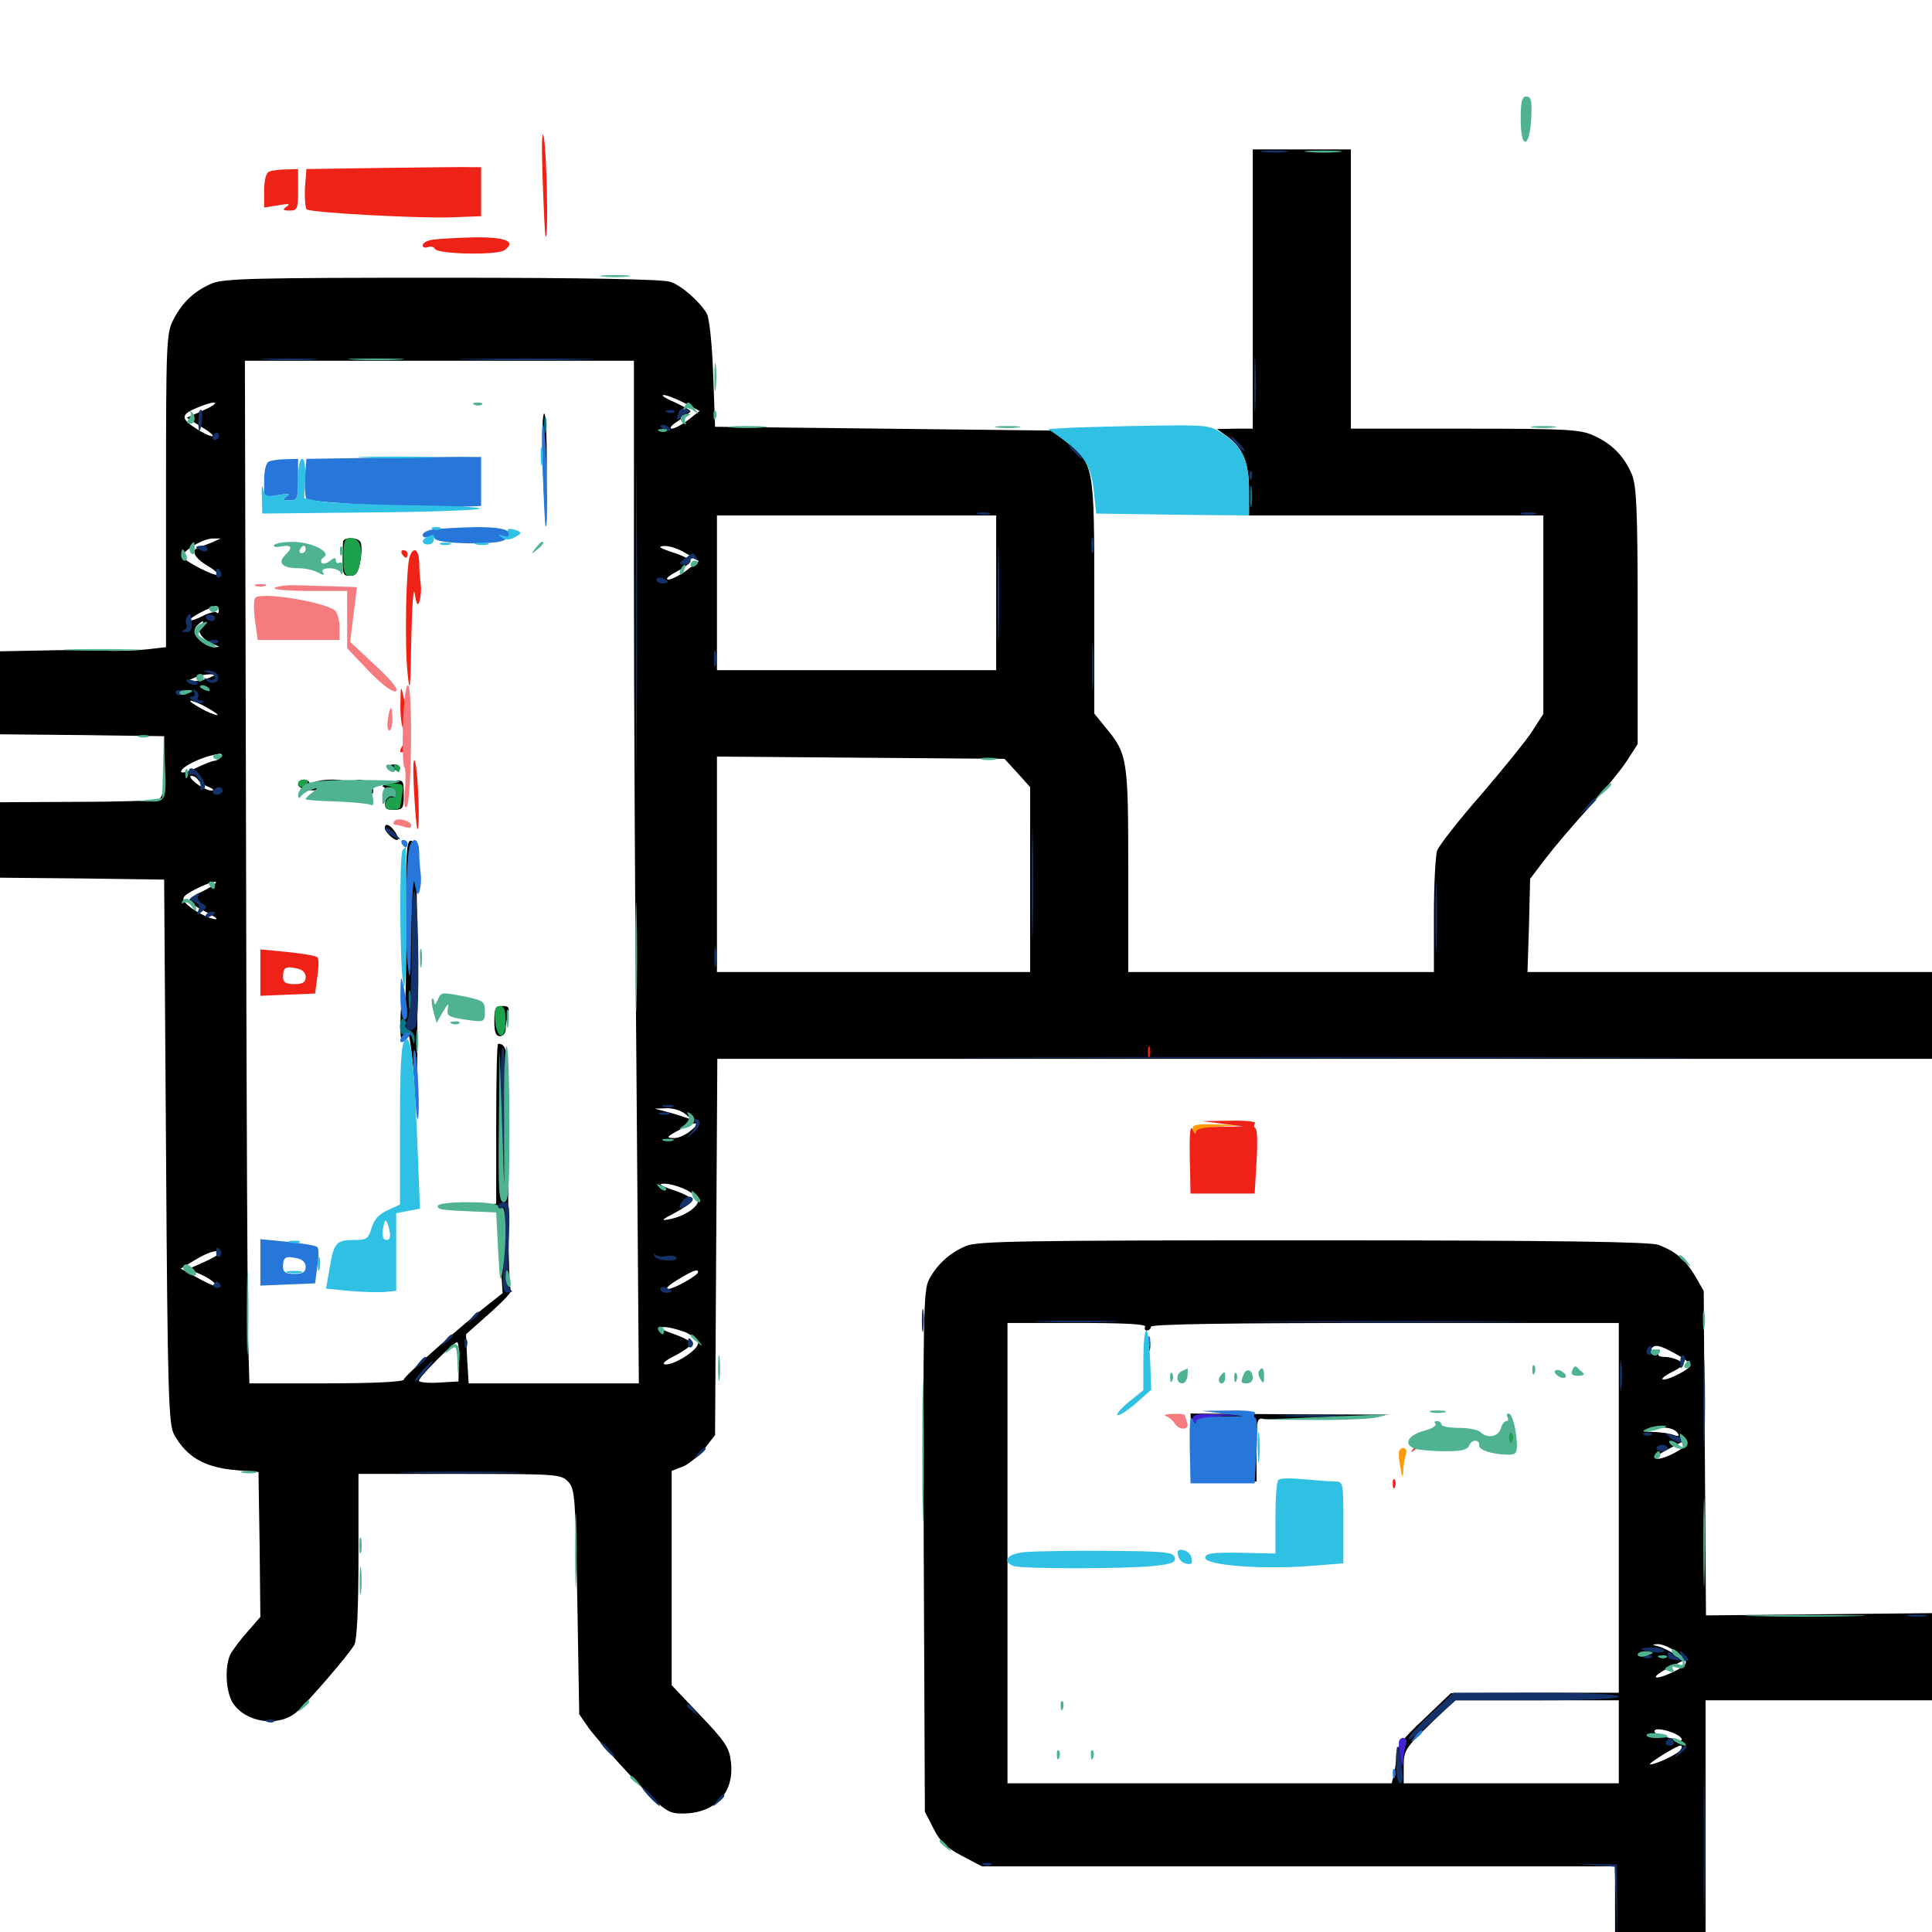 <svg xmlns="http://www.w3.org/2000/svg" viewBox="0 -1000 1000 1000">
	<path fill="#000000" d="M789.258 -950C787.891 -945.898 787.5 -929.492 788.477 -927.734C790.625 -924.219 792.578 -937.695 791.016 -944.727C790.234 -948.047 789.258 -950.586 789.258 -950ZM648.438 -850.391V-778.125H639.258L629.883 -777.93L635.352 -774.023C643.555 -767.773 646.484 -760.352 646.484 -745.898V-733.203H722.656H798.828V-681.836V-630.469L793.164 -621.68C790.234 -616.992 778.125 -602.148 766.797 -588.867C755.273 -575.781 745.117 -562.695 743.945 -559.961C742.969 -557.422 742.188 -541.992 742.188 -525.977V-496.875H663.086H583.984V-549.609C583.984 -607.227 583.594 -609.766 572.266 -623.438L566.406 -630.664V-691.211C566.406 -759.18 566.211 -759.766 552.148 -771.094L544.531 -777.148L457.422 -778.125L370.117 -779.102L369.141 -806.445C368.555 -821.875 367.188 -835.547 365.82 -837.695C362.305 -843.75 353.125 -851.953 347.07 -854.102C343.359 -855.469 303.906 -856.25 229.297 -856.25C132.422 -856.25 116.016 -855.859 109.766 -853.32C100.586 -849.414 94.336 -843.555 89.648 -834.375C86.133 -827.539 85.938 -821.875 85.938 -746.094V-665.039L75.781 -663.867C70.117 -663.281 60.156 -662.891 53.711 -663.281C47.266 -663.477 32.617 -663.672 21.094 -663.281L0 -662.891V-641.406V-619.922L42.383 -619.531L84.961 -618.945V-603.32C84.961 -591.406 84.375 -587.305 82.031 -586.328C80.469 -585.547 61.328 -584.961 39.648 -584.961L0 -584.766V-565.234V-545.703L42.578 -545.312L84.961 -544.727L85.938 -404.102C86.719 -278.32 87.305 -262.891 90.039 -257.617C96.484 -245.898 105.859 -240.43 122.07 -239.062L133.789 -238.086L134.375 -200.586L134.766 -163.086L128.32 -155.664C124.609 -151.562 120.703 -146.289 119.336 -143.945C116.211 -137.695 116.797 -124.414 120.508 -118.555C127.148 -108.398 143.945 -105.859 153.32 -113.672C159.18 -118.75 180.664 -143.75 183.398 -148.633C184.766 -151.367 185.547 -166.992 185.547 -194.922V-237.109H237.891C288.867 -237.109 290.43 -236.914 294.141 -233.008C297.656 -229.297 297.852 -224.414 298.828 -170.898L299.805 -112.695L305.078 -105.078C308.203 -100.977 318.359 -89.258 327.93 -79.297C344.336 -62.305 345.703 -61.328 353.32 -61.328C370.117 -61.328 380.273 -72.07 378.32 -88.086C377.539 -95.312 375.391 -98.633 362.5 -112.109L347.656 -127.734V-183.203V-238.672L353.711 -241.016C356.836 -242.383 361.914 -246.68 364.844 -250.391L370.117 -257.227L370.703 -354.688L371.289 -451.953H685.547H1000V-474.414V-496.875H895.312H790.625L791.406 -520.898L791.992 -545.117L800 -555.664C804.492 -561.523 814.453 -573.242 822.266 -581.836C830.078 -590.43 838.867 -601.367 841.992 -606.055L847.656 -614.844V-680.859C847.656 -736.133 847.07 -748.242 844.727 -754.297C840.625 -763.867 834.57 -770.117 825.195 -774.414C818.164 -777.734 811.523 -778.125 758.398 -778.125H699.219V-850.391V-922.656H673.828H648.438ZM328.125 -702.539C328.125 -641.406 328.711 -522.461 329.492 -437.695L330.664 -283.984H286.523H242.578L241.797 -296.68L241.211 -309.375L253.711 -320.508C260.547 -326.562 265.43 -331.836 264.453 -332.227C263.477 -332.617 262.891 -359.18 263.086 -394.727C263.672 -455.273 263.281 -459.57 257.812 -459.766C257.227 -459.766 256.836 -441.211 256.836 -418.359V-376.953L249.023 -376.367C237.109 -375.195 236.133 -374.219 247.266 -374.023L257.227 -373.828L258.789 -352.344L260.156 -330.664L254.688 -326.367C238.477 -313.672 208.984 -287.5 208.984 -285.938C208.984 -284.766 193.359 -283.984 169.141 -283.984H129.102L128.516 -303.125C128.125 -313.477 127.539 -432.617 127.344 -567.773L126.758 -813.281H227.539H328.125ZM353.906 -791.602L362.109 -787.305L356.445 -782.812C353.125 -780.273 349.219 -778.125 347.656 -778.125C346.094 -778.125 347.656 -780.078 351.172 -782.227C354.492 -784.57 357.422 -786.719 357.422 -787.109C357.422 -787.695 353.711 -789.648 349.219 -791.797C344.531 -793.75 341.992 -795.508 343.359 -795.508C344.727 -795.703 349.609 -793.75 353.906 -791.602ZM105.469 -787.695L96.68 -783.789L104.492 -778.906C108.789 -776.367 111.133 -774.219 109.766 -774.219C108.398 -774.219 104.102 -776.367 100.391 -778.906C93.164 -783.789 93.75 -785.742 103.711 -789.648C112.695 -793.164 114.258 -791.602 105.469 -787.695ZM515.625 -693.164V-653.125H443.359H371.094V-693.164V-733.203H443.359H515.625ZM110.352 -719.531C108.203 -718.555 104.883 -717.383 103.125 -716.797C98.438 -715.43 100.391 -711.328 107.617 -707.031C110.938 -705.078 113.086 -703.125 112.695 -702.539C111.523 -701.367 96.289 -708.984 94.727 -711.719C93.164 -714.062 105.078 -721.484 110.352 -721.289H114.258ZM355.273 -713.477L361.719 -709.57L355.273 -704.688C351.758 -702.148 347.461 -700 345.898 -700C344.141 -700.195 346.094 -701.953 350.195 -704.102C354.102 -706.25 357.422 -708.594 357.422 -709.375C357.422 -710.352 353.32 -712.5 348.242 -714.062C341.211 -716.406 340.234 -717.188 343.75 -717.383C346.484 -717.578 351.562 -715.82 355.273 -713.477ZM113.281 -683.984C113.281 -682.812 112.695 -682.227 112.109 -683.008C111.328 -683.594 108.203 -682.812 105.078 -681.25C101.758 -679.492 98.828 -678.516 98.438 -679.102C97.461 -679.883 109.18 -686.133 111.914 -686.328C112.695 -686.328 113.281 -685.352 113.281 -683.984ZM103.711 -675.977C101.562 -673.047 105.078 -668.555 111.328 -666.211C113.867 -665.234 113.867 -665.039 111.133 -665.039C109.57 -664.844 106.25 -666.797 103.906 -669.336C100.586 -672.852 100.195 -674.414 101.953 -676.172C105.078 -679.297 106.445 -679.102 103.711 -675.977ZM108.398 -649.219C106.25 -648.242 102.734 -647.461 100.586 -647.461H96.68L100.586 -649.219C102.734 -650.195 106.25 -650.977 108.398 -650.977H112.305ZM107.422 -633.594C111.133 -631.445 113.477 -629.883 112.305 -629.883C111.328 -629.883 107.227 -631.445 103.516 -633.594C99.805 -635.742 97.656 -637.305 98.633 -637.305C99.805 -637.305 103.711 -635.742 107.422 -633.594ZM114.258 -608.203C113.672 -607.227 112.109 -606.25 111.133 -606.25C109.961 -606.25 105.664 -604.492 101.562 -602.539C97.266 -600.391 93.75 -599.609 93.75 -600.586C93.75 -602.539 100 -606.055 107.227 -608.398C114.453 -610.352 115.625 -610.352 114.258 -608.203ZM526.562 -600L533.203 -592.578V-544.727V-496.875H452.148H371.094V-552.539V-608.398L445.508 -607.812L519.922 -607.227ZM102.539 -596.289C103.32 -595.117 105.859 -593.555 108.203 -592.578C110.547 -591.602 111.133 -590.82 109.375 -590.82C107.812 -590.82 104.297 -592.383 101.562 -594.531C98.828 -596.68 97.656 -598.438 99.023 -598.438C100.195 -598.438 101.953 -597.461 102.539 -596.289ZM106.055 -539.258C101.367 -537.109 97.656 -534.57 97.656 -533.789C97.656 -533.008 101.367 -530.664 106.055 -528.32C110.547 -525.977 113.086 -524.219 111.719 -524.219C108.203 -524.219 98.828 -529.297 95.898 -532.812C93.945 -535.156 94.727 -536.328 100.977 -539.648C105.078 -541.797 109.766 -543.555 111.328 -543.555C112.891 -543.555 110.547 -541.602 106.055 -539.258ZM354.688 -423.438C358.398 -420.508 358.398 -420.312 354.492 -421.68C352.344 -422.461 348.047 -423.828 344.727 -424.609L338.867 -426.172L344.922 -426.367C348.047 -426.562 352.539 -425.195 354.688 -423.438ZM357.617 -414.844C355.078 -412.695 351.367 -410.938 349.023 -410.938C344.336 -410.938 344.922 -411.719 352.539 -415.625C360.547 -419.922 363.281 -419.336 357.617 -414.844ZM354.688 -384.375C358.398 -382.617 361.328 -380.078 361.328 -378.516C361.328 -375.195 354.297 -370.508 346.68 -368.945C341.797 -367.969 342.188 -368.555 349.414 -372.266C354.102 -374.805 358.008 -377.734 358.203 -378.711C358.203 -379.883 354.102 -382.227 348.633 -383.984C342.188 -386.133 340.43 -387.305 343.359 -387.305C345.898 -387.5 350.977 -386.133 354.688 -384.375ZM113.281 -351.367C113.281 -350.586 109.766 -348.633 105.469 -346.68L97.461 -343.164L103.32 -340.625C106.641 -339.258 110.352 -336.914 111.719 -335.156C113.281 -333.398 109.766 -334.57 103.906 -337.695L93.555 -343.359L100.977 -347.852C108.008 -352.148 113.281 -353.516 113.281 -351.367ZM358.594 -348.047C355.078 -351.562 339.844 -353.711 339.844 -350.586C339.844 -349.219 340.82 -348.828 341.797 -349.414C342.969 -350.195 346.68 -350 350.195 -349.219C356.445 -347.852 356.445 -347.852 351.562 -346.289C347.461 -345.117 348.047 -344.922 353.906 -345.117C359.961 -345.508 360.742 -345.898 358.594 -348.047ZM361.328 -341.602C361.328 -339.844 348.828 -332.812 345.703 -332.812C344.141 -332.812 346.289 -334.961 350.586 -337.5C358.594 -342.383 361.328 -343.359 361.328 -341.602ZM354.492 -310.547C358.203 -308.984 361.328 -306.25 361.328 -304.688C361.328 -301.367 349.609 -293.75 344.531 -293.75C342.188 -293.945 344.141 -295.703 349.609 -298.438C354.492 -300.977 358.203 -303.906 357.812 -304.688C357.617 -305.664 353.32 -308.008 348.047 -309.766C341.992 -311.914 340.43 -313.086 343.359 -313.086C345.703 -313.281 350.781 -311.914 354.492 -310.547ZM237.5 -295.312L237.305 -284.961L227.148 -284.375C221.484 -283.984 216.797 -284.57 216.797 -285.352C216.797 -287.109 234.57 -305.078 236.523 -305.273C237.305 -305.469 237.695 -300.781 237.5 -295.312ZM280.859 -764.062C281.641 -732.031 282.617 -730.273 283.008 -760.156C283.008 -774.219 282.617 -785.938 281.641 -785.938C280.859 -785.938 280.469 -775.977 280.859 -764.062ZM177.539 -719.531C177.539 -718.555 177.344 -715.039 177.344 -711.719C177.344 -702.344 177.539 -701.953 181.445 -701.953C184.375 -701.953 185.547 -703.906 186.523 -709.766C187.305 -713.867 187.305 -718.359 186.523 -719.531C184.961 -722.07 177.734 -722.07 177.539 -719.531ZM201.172 -603.516C201.172 -603.906 202.539 -604.297 204.102 -604.297C205.664 -604.297 207.031 -603.516 207.031 -602.344C207.031 -601.367 205.664 -600.977 204.102 -601.562C202.539 -602.344 201.172 -603.125 201.172 -603.516ZM154.297 -593.945C154.297 -592.578 157.031 -591.211 160.352 -591.016C164.062 -590.625 165.82 -591.406 165.039 -592.578C164.258 -593.75 166.016 -594.531 169.336 -594.531C173.828 -594.531 174.219 -594.141 171.875 -592.383C169.531 -590.82 169.922 -590.625 173.828 -591.406C176.562 -591.992 179.492 -592.578 180.273 -592.578C181.25 -592.578 181.25 -593.555 180.664 -594.531C178.906 -597.461 162.695 -596.875 161.523 -594.141C160.742 -592.188 160.352 -592.188 160.352 -594.141C160.156 -597.266 154.297 -597.266 154.297 -593.945ZM183.594 -594.531C183.594 -593.555 185.352 -592.578 187.305 -592.578C189.453 -592.578 191.602 -591.406 191.992 -590.234C192.773 -588.672 193.164 -588.867 193.164 -590.82C193.359 -592.578 191.992 -594.727 190.234 -595.312C185.742 -597.07 183.594 -596.68 183.594 -594.531ZM201.172 -594.531C198.438 -593.75 197.266 -592.969 198.438 -592.773C199.609 -592.578 200.195 -590.039 199.609 -586.719C198.828 -581.445 199.414 -580.859 203.906 -580.859C208.594 -580.859 208.984 -581.641 208.984 -588.672C208.984 -596.875 208.789 -597.07 201.172 -594.531ZM199.219 -571.484C199.219 -569.531 203.516 -565.234 205.469 -565.234C206.445 -565.234 206.055 -566.992 204.688 -569.141C202.148 -573.047 199.219 -574.414 199.219 -571.484ZM210.156 -517.969C210.352 -491.797 209.766 -473.242 208.984 -476.367C207.812 -481.055 207.422 -480.078 207.227 -470.508C207.227 -462.5 207.617 -459.766 208.984 -461.719C209.961 -463.281 211.133 -464.062 211.719 -463.672C212.109 -463.086 213.477 -452.93 214.453 -441.211C215.82 -424.023 216.211 -434.375 216.016 -491.992C215.82 -554.492 215.43 -564.258 212.891 -564.844C210.352 -565.234 209.961 -559.18 210.156 -517.969ZM255.859 -471.484C255.859 -465.82 256.641 -463.672 258.789 -463.672C260.352 -463.672 261.719 -465.234 261.719 -467.188C261.719 -468.945 262.305 -472.461 262.891 -475C263.867 -478.516 263.281 -479.297 259.961 -479.297C256.445 -479.297 255.859 -478.125 255.859 -471.484ZM229.102 -374.414C227.148 -375 228.32 -375.391 231.445 -375.391C234.766 -375.391 236.133 -375 234.961 -374.414C233.594 -374.023 230.859 -374.023 229.102 -374.414ZM138.281 -354.883C135.742 -355.273 137.695 -355.664 142.578 -355.664C147.461 -355.664 149.414 -355.273 147.07 -354.883C144.531 -354.492 140.625 -354.492 138.281 -354.883ZM137.305 -343.555C137.305 -338.281 137.695 -336.133 138.086 -339.258C138.477 -342.188 138.477 -346.484 138.086 -349.023C137.695 -351.367 137.305 -349.023 137.305 -343.555ZM500 -355.078C491.602 -351.562 484.961 -345.508 480.859 -337.695C477.93 -332.422 477.734 -318.164 478.125 -197.07L478.711 -62.305L483.203 -53.516C486.523 -46.875 489.844 -43.555 497.852 -39.453L508.203 -33.984H672.07H835.938V8.008V50H859.375H882.812V-34.961V-119.922H941.406H1000V-142.383V-165.039L941.602 -164.453L883.008 -163.867L882.422 -247.852L881.836 -331.836L877.344 -339.648C872.266 -348.047 867.578 -352.148 858.398 -355.664C854.102 -357.227 807.227 -358.008 679.688 -358.008C529.492 -358.008 505.859 -357.617 500 -355.078ZM592.773 -313.281C592.188 -312.305 592.578 -311.328 593.555 -311.328C594.727 -311.328 595.703 -312.305 595.703 -313.281C595.703 -314.648 637.305 -315.234 716.797 -315.234H837.891V-219.531V-123.828H794.531L750.977 -123.633L736.914 -110.156C725.781 -99.805 722.656 -95.703 722.656 -91.211C722.656 -88.281 722.07 -83.789 721.484 -81.25L720.312 -76.953H620.898H521.484V-196.094V-315.234H557.812C581.445 -315.234 593.555 -314.648 592.773 -313.281ZM867.383 -299.219C871.68 -296.875 875 -294.336 875 -293.359C875 -291.602 864.453 -285.938 860.938 -285.938C859.57 -286.133 861.133 -287.5 864.258 -289.258C867.578 -290.82 870.508 -292.773 871.094 -293.164C872.656 -294.531 866.406 -297.656 861.719 -297.656C858.789 -297.656 857.617 -298.438 858.594 -300C859.57 -301.562 858.984 -301.758 856.641 -300.977C854.688 -300.195 853.711 -300.391 854.492 -301.562C856.25 -304.492 858.984 -303.906 867.383 -299.219ZM868.555 -258.008C869.336 -256.641 868.555 -256.445 866.406 -257.227C864.453 -258.008 860.156 -258.594 856.836 -258.789C850.977 -258.984 850.781 -258.984 855.469 -260.352C861.133 -261.914 866.602 -260.938 868.555 -258.008ZM873.047 -253.125C873.047 -250.781 862.109 -244.922 858.008 -244.922C855.859 -245.117 858.008 -247.07 863.281 -249.805C873.438 -255.273 873.047 -255.078 873.047 -253.125ZM867.383 -145.117C874.609 -140.039 874.414 -138.672 866.406 -134.766C856.25 -129.883 853.32 -131.25 862.891 -136.328L871.484 -140.625L866.797 -143.75C864.258 -145.508 860.352 -147.266 858.398 -147.852C854.883 -148.633 854.883 -148.828 858.008 -149.023C860.156 -149.023 864.258 -147.461 867.383 -145.117ZM837.891 -98.438V-76.953H782.227H726.562V-85.742C726.562 -93.945 727.344 -95.117 739.844 -107.227L752.93 -119.922H795.508H837.891ZM870.312 -100.195C870.898 -99.219 870.117 -98.828 868.75 -99.219C867.383 -99.805 863.672 -100.586 860.742 -101.172C857.812 -101.953 855.859 -103.32 856.445 -104.297C857.617 -106.25 868.555 -103.125 870.312 -100.195ZM869.922 -94.336C868.75 -92.188 857.031 -86.719 854.102 -86.719C852.148 -86.719 867.578 -96.289 869.727 -96.484C870.703 -96.484 870.703 -95.508 869.922 -94.336ZM594.141 -303.516C594.141 -300.781 594.531 -299.805 595.117 -301.172C595.508 -302.344 595.508 -304.688 595.117 -306.055C594.531 -307.227 594.141 -306.25 594.141 -303.516ZM616.797 -250.781L617.383 -233.203H633.984H650.391V-249.805C650.391 -266.016 650.586 -266.406 654.883 -265.43C657.227 -265.039 672.852 -265.234 689.453 -266.211L719.727 -267.773L667.969 -267.969L616.211 -268.359ZM644.531 -254.492C644.531 -246.289 642.578 -245.117 630.273 -245.312C621.68 -245.312 620.312 -246.875 622.07 -254.688C623.438 -260.742 625.977 -261.914 637.305 -261.719C644.336 -261.719 644.531 -261.523 644.531 -254.492ZM777.93 -260.156C773.633 -255.664 773.633 -255.664 777.344 -250.781C782.031 -244.531 784.766 -247.461 783.203 -257.227L782.227 -264.844ZM755.469 -257.227C753.906 -257.812 754.492 -258.398 756.641 -258.398C758.789 -258.594 759.961 -258.008 759.18 -257.422C758.594 -256.836 756.836 -256.641 755.469 -257.227Z"/>
	<path fill="#ff9906" d="M213.086 -696.484C213.086 -694.336 213.672 -693.75 214.258 -695.312C214.844 -696.68 214.648 -698.438 214.062 -699.023C213.477 -699.805 212.891 -698.633 213.086 -696.484ZM617.188 -415.039C617.188 -412.695 617.773 -412.305 618.75 -413.867C619.531 -415.039 625.391 -416.602 631.836 -416.992L643.555 -417.578L630.469 -417.969C618.945 -418.359 617.188 -417.969 617.188 -415.039ZM724.219 -249.023C723.828 -248.047 724.023 -244.336 724.805 -240.625C725.781 -234.766 726.172 -234.57 726.367 -239.062C726.367 -241.797 727.148 -245.508 727.734 -247.266C728.906 -250.391 725.586 -251.758 724.219 -249.023Z"/>
	<path fill="#ef2218" d="M280.859 -907.617C281.445 -891.602 282.031 -877.93 282.422 -877.539C283.984 -875.977 283.008 -921.484 281.445 -929.102C280.469 -933.594 280.273 -924.609 280.859 -907.617ZM197.852 -913.086L158.594 -912.5L157.812 -902.539C157.617 -897.07 158.008 -892.188 158.789 -891.602C161.523 -889.844 216.992 -886.914 233.398 -887.5L249.023 -888.086V-900.781V-913.477H243.164C240.039 -913.672 219.531 -913.281 197.852 -913.086ZM139.258 -911.133C137.695 -910.547 136.719 -906.641 136.719 -901.367V-892.578L144.141 -893.75C149.414 -894.727 150.586 -894.531 148.438 -893.164C146.094 -891.406 146.289 -891.016 150 -891.016C153.906 -891.016 154.297 -891.992 154.297 -901.758V-912.5L148.047 -912.305C144.531 -912.305 140.43 -911.719 139.258 -911.133ZM224.219 -875.977C221.094 -875.586 218.75 -874.219 218.75 -873.047C218.75 -872.07 219.922 -871.484 221.484 -872.07C223.047 -872.656 224.609 -872.266 225 -871.289C225.977 -868.359 257.422 -867.773 261.133 -870.508C267.383 -875 261.914 -877.344 245.508 -877.148C236.719 -876.953 227.148 -876.367 224.219 -875.977ZM208.008 -713.281C208.594 -712.305 209.57 -711.328 210.156 -711.328C210.547 -711.328 210.938 -712.305 210.938 -713.281C210.938 -714.453 209.961 -715.234 208.789 -715.234C207.812 -715.234 207.422 -714.453 208.008 -713.281ZM212.109 -712.109C210.156 -707.031 209.375 -666.406 210.938 -651.758C212.109 -640.039 212.5 -642.578 212.891 -669.336C213.281 -687.305 214.062 -697.266 214.648 -692.773C215.625 -686.914 216.211 -685.938 217.188 -688.867C217.773 -691.016 218.164 -694.922 217.773 -697.656C217.383 -700.391 216.992 -705.469 216.992 -708.984C216.797 -715.625 214.062 -717.383 212.109 -712.109ZM207.227 -634.766C207.227 -628.711 208.008 -623.047 208.984 -622.461C211.328 -621.094 211.328 -627.148 209.18 -638.086C207.422 -645.898 207.422 -645.898 207.227 -634.766ZM208.008 -613.477C205.859 -610.156 208.203 -609.375 210.938 -612.695C212.5 -614.453 212.5 -615.625 211.328 -615.625C210.156 -615.625 208.594 -614.648 208.008 -613.477ZM214.258 -591.211C214.844 -580.469 215.625 -571.289 216.016 -570.898C217.578 -569.141 216.406 -601.172 214.844 -605.859C213.867 -608.594 213.672 -602.344 214.258 -591.211ZM134.766 -496.68V-484.57L149.023 -485.156L163.086 -485.742L164.258 -494.531C165.039 -499.414 165.039 -503.906 164.258 -504.492C163.672 -505.273 156.641 -506.445 149.023 -507.227L134.766 -508.594ZM158.203 -494.336C158.203 -491.602 156.836 -490.625 152.344 -490.625C148.047 -490.625 146.484 -491.602 146.484 -494.141C146.484 -499.219 147.656 -500 153.32 -498.828C156.445 -498.242 158.203 -496.68 158.203 -494.336ZM595.117 -453.125C595.508 -454.297 595.508 -456.641 595.117 -458.008C594.531 -459.18 594.141 -458.203 594.141 -455.469C594.141 -452.734 594.531 -451.758 595.117 -453.125ZM632.812 -418.359L643.555 -416.992L631.445 -416.797C623.047 -416.602 619.141 -415.625 618.945 -414.062C618.945 -412.695 618.164 -413.281 617.188 -415.43C616.016 -417.969 615.625 -412.891 615.82 -400.781L616.211 -382.227H632.812H649.414L650.391 -398.828C650.977 -408.008 650.781 -415.82 649.805 -416.016C649.023 -416.406 648.828 -417.578 649.609 -418.555C650.195 -419.531 644.531 -420.117 636.328 -419.922L622.07 -419.727ZM732.227 -250.977C729.688 -247.852 729.883 -247.656 733.008 -250.195C736.133 -252.734 737.109 -254.297 735.547 -254.297C735.156 -254.297 733.594 -252.734 732.227 -250.977ZM720.898 -231.641C720.898 -229.492 721.484 -228.906 722.07 -230.469C722.656 -231.836 722.461 -233.594 721.875 -234.18C721.289 -234.961 720.703 -233.789 720.898 -231.641Z"/>
	<path fill="#1ca14c" d="M177.734 -711.719C177.734 -703.516 178.32 -701.953 181.445 -701.953C183.984 -701.953 185.547 -703.906 186.328 -708.594C187.891 -716.797 186.133 -721.484 181.445 -721.484C178.32 -721.484 177.734 -719.922 177.734 -711.719ZM204.102 -602.344C204.688 -601.367 205.664 -600.391 206.25 -600.391C206.641 -600.391 207.031 -601.367 207.031 -602.344C207.031 -603.516 206.055 -604.297 204.883 -604.297C203.906 -604.297 203.516 -603.516 204.102 -602.344ZM154.297 -594.531C154.297 -593.555 155.078 -592.578 156.055 -592.578C157.227 -592.578 158.594 -593.555 159.18 -594.531C159.766 -595.703 158.984 -596.484 157.422 -596.484C155.664 -596.484 154.297 -595.703 154.297 -594.531ZM200.781 -593.164C203.125 -592.773 205.078 -591.016 205.078 -589.453C205.078 -587.891 204.102 -586.914 202.734 -587.305C201.562 -587.5 200 -586.133 199.609 -584.375C199.219 -581.836 200.195 -580.859 202.93 -580.859C205.273 -580.859 207.031 -581.445 207.227 -582.422C207.227 -583.203 207.812 -586.133 208.203 -589.258C208.984 -594.141 208.594 -594.531 202.734 -594.336C198.047 -594.141 197.461 -593.75 200.781 -593.164ZM256.25 -472.07C257.031 -461.914 261.719 -461.133 261.719 -471.289C261.719 -477.148 260.938 -479.297 258.594 -479.297C256.445 -479.297 255.859 -477.539 256.25 -472.07ZM781.445 -255.469C781.445 -253.32 782.031 -252.734 782.617 -254.297C783.203 -255.664 783.008 -257.422 782.422 -258.008C781.836 -258.789 781.25 -257.617 781.445 -255.469Z"/>
	<path fill="#143269" d="M653.906 -921.289C650.391 -921.68 652.734 -922.07 659.18 -922.07C665.625 -922.07 668.555 -921.68 665.625 -921.289C662.695 -920.898 657.422 -920.898 653.906 -921.289ZM649.219 -800.586C649.219 -787.695 649.414 -782.617 649.805 -789.453C650.195 -796.094 650.195 -806.641 649.805 -812.891C649.414 -818.945 649.219 -813.477 649.219 -800.586ZM138.281 -813.867C131.445 -814.258 136.523 -814.453 149.414 -814.453C162.305 -814.453 167.773 -814.258 161.719 -813.867C155.469 -813.477 144.922 -813.477 138.281 -813.867ZM244.727 -813.867C228.906 -814.062 241.406 -814.453 272.461 -814.453C303.711 -814.453 316.602 -814.062 301.367 -813.867C286.133 -813.477 260.742 -813.477 244.727 -813.867ZM329.102 -679.492C329.102 -607.617 329.297 -578.32 329.492 -614.648C329.883 -650.977 329.883 -709.961 329.492 -745.508C329.297 -781.25 329.102 -751.562 329.102 -679.492ZM350.977 -785.742C350 -782.422 350.391 -782.227 353.125 -784.375C354.883 -785.742 356.641 -786.914 357.031 -787.109C357.422 -787.305 356.25 -787.891 354.688 -788.477C353.125 -789.062 351.562 -788.086 350.977 -785.742ZM103.32 -787.5C102.539 -785.156 102.344 -776.367 103.32 -777.148C104.492 -778.32 105.273 -787.891 104.102 -787.891C103.906 -787.891 103.516 -787.695 103.32 -787.5ZM345.312 -786.523C343.75 -787.109 344.336 -787.695 346.484 -787.695C348.633 -787.891 349.805 -787.305 349.023 -786.719C348.438 -786.133 346.68 -785.938 345.312 -786.523ZM341.797 -779.297C341.797 -780.859 345.508 -780.078 346.68 -778.125C347.266 -776.953 346.484 -776.758 344.922 -777.344C343.164 -777.93 341.797 -778.906 341.797 -779.297ZM110.352 -774.219C109.766 -773.242 110.156 -772.266 111.133 -772.266C112.305 -772.266 113.281 -773.242 113.281 -774.219C113.281 -775.391 112.891 -776.172 112.5 -776.172C111.914 -776.172 110.938 -775.391 110.352 -774.219ZM639.648 -770.312C641.602 -768.164 643.555 -766.406 644.141 -766.406C644.727 -766.406 643.555 -768.164 641.602 -770.312C639.648 -772.461 637.695 -774.219 637.109 -774.219C636.523 -774.219 637.695 -772.461 639.648 -770.312ZM555.664 -766.406C557.617 -764.258 559.57 -762.5 560.156 -762.5C560.742 -762.5 559.57 -764.258 557.617 -766.406C555.664 -768.555 553.711 -770.312 553.125 -770.312C552.539 -770.312 553.711 -768.555 555.664 -766.406ZM646.68 -753.516C646.68 -751.367 647.266 -750.781 647.852 -752.344C648.438 -753.711 648.242 -755.469 647.656 -756.055C647.07 -756.836 646.484 -755.664 646.68 -753.516ZM506.445 -733.789C504.492 -734.375 505.664 -734.766 508.789 -734.766C512.109 -734.766 513.477 -734.375 512.305 -733.789C510.938 -733.398 508.203 -733.398 506.445 -733.789ZM787.695 -733.789C785.742 -734.375 787.305 -734.766 791.016 -734.766C794.727 -734.766 796.289 -734.375 794.531 -733.789C792.578 -733.398 789.453 -733.398 787.695 -733.789ZM516.406 -692.188C516.406 -670.117 516.797 -661.133 516.992 -672.266C517.383 -683.203 517.383 -701.172 516.992 -712.305C516.797 -723.242 516.406 -714.258 516.406 -692.188ZM564.844 -717.578C564.844 -713.867 565.234 -712.305 565.82 -714.258C566.211 -716.016 566.211 -719.141 565.82 -721.094C565.234 -722.852 564.844 -721.289 564.844 -717.578ZM101.562 -716.797C101.562 -717.188 102.93 -717.578 104.492 -717.578C106.055 -717.578 107.422 -716.797 107.422 -715.625C107.422 -714.648 106.055 -714.258 104.492 -714.844C102.93 -715.625 101.562 -716.406 101.562 -716.797ZM354.297 -710.742C350.977 -708.203 350.977 -708.008 354.102 -707.812C355.859 -707.812 357.422 -708.789 357.422 -709.961C357.422 -710.938 358.398 -711.328 359.766 -710.547C361.133 -709.766 361.328 -709.961 360.547 -711.328C358.789 -714.258 358.984 -714.258 354.297 -710.742ZM111.914 -702.93C111.914 -701.367 112.695 -700.586 113.672 -701.172C114.648 -701.758 114.844 -703.125 114.258 -704.102C112.5 -706.641 111.914 -706.25 111.914 -702.93ZM339.844 -700C339.844 -700.977 341.211 -701.367 342.773 -700.781C344.336 -700 345.703 -699.219 345.703 -698.828C345.703 -698.438 344.336 -698.047 342.773 -698.047C341.211 -698.047 339.844 -698.828 339.844 -700ZM96.68 -680.469C96.094 -679.492 95.898 -677.734 96.484 -676.758C97.266 -675.781 96.484 -674.414 95.312 -674.023C93.75 -673.438 94.141 -672.852 96.094 -672.852C98.633 -672.656 99.414 -674.023 99.219 -677.539C98.633 -683.008 98.438 -683.203 96.68 -680.469ZM106.641 -680.078C107.227 -679.297 108.398 -678.516 109.57 -678.516C110.547 -678.516 111.328 -679.297 111.328 -680.078C111.328 -681.055 109.961 -681.836 108.398 -681.836C106.836 -681.836 106.055 -681.055 106.641 -680.078ZM565.234 -655.078C565.234 -643.75 565.43 -639.258 565.82 -644.922C566.211 -650.391 566.211 -659.766 565.82 -665.43C565.43 -670.898 565.234 -666.406 565.234 -655.078ZM106.641 -666.992C105.859 -666.016 107.227 -665.625 109.375 -666.211C113.867 -667.383 114.453 -668.75 110.547 -668.75C108.984 -668.75 107.227 -667.969 106.641 -666.992ZM369.531 -658.984C369.531 -655.273 369.922 -653.711 370.508 -655.664C370.898 -657.422 370.898 -660.547 370.508 -662.5C369.922 -664.258 369.531 -662.695 369.531 -658.984ZM108.008 -651.758C104.883 -652.539 104.883 -652.734 107.812 -652.93C109.57 -652.93 111.719 -652.148 112.5 -650.977C114.453 -647.656 110.742 -645.117 107.422 -647.461C104.883 -649.219 105.078 -649.414 108.008 -648.438C109.766 -647.852 111.328 -648.242 111.328 -649.219C111.328 -650.195 109.766 -651.367 108.008 -651.758ZM97.266 -646.875C95.703 -648.438 96.484 -648.633 99.805 -647.852C102.344 -647.07 103.32 -646.289 101.758 -645.703C100.391 -645.312 98.242 -645.898 97.266 -646.875ZM91.016 -641.016C90.43 -641.992 91.211 -642.773 92.773 -642.773C96.094 -642.773 96.484 -642.188 93.945 -640.43C92.969 -639.844 91.602 -640.039 91.016 -641.016ZM100.391 -641.797C101.172 -640.43 100.586 -639.453 99.219 -639.453C97.656 -639.453 98.047 -638.477 100.195 -637.305C102.148 -636.133 104.297 -635.742 104.883 -636.328C105.664 -636.914 105.078 -637.5 103.711 -637.5C102.344 -637.5 101.758 -638.281 102.539 -639.258C103.125 -640.234 102.539 -641.797 101.367 -642.578C99.805 -643.359 99.609 -643.164 100.391 -641.797ZM97.656 -600.195C97.656 -599.219 98.438 -598.633 99.414 -599.219C101.172 -600.391 104.492 -594.922 103.711 -591.992C103.516 -591.016 104.297 -590.82 105.469 -591.602C106.641 -592.383 106.25 -594.531 104.297 -597.656C100.977 -602.539 97.656 -603.906 97.656 -600.195ZM110.352 -590.625C109.766 -589.648 110.547 -588.672 112.109 -588.672C113.867 -588.672 115.234 -589.648 115.234 -590.625C115.234 -591.797 114.453 -592.578 113.477 -592.578C112.305 -592.578 110.938 -591.797 110.352 -590.625ZM533.984 -542.773C533.984 -516.992 534.375 -506.641 534.57 -519.922C534.961 -533.203 534.961 -554.297 534.57 -566.797C534.375 -579.297 533.984 -568.555 533.984 -542.773ZM821.094 -582.422L817.383 -577.93L821.875 -581.641C824.219 -583.789 826.172 -585.742 826.172 -586.133C826.172 -587.695 824.609 -586.523 821.094 -582.422ZM199.219 -571.094C199.219 -570.117 200.977 -568.359 203.125 -567.188C205.273 -566.016 207.031 -565.43 207.031 -565.625C207.031 -566.016 205.273 -567.773 203.125 -569.727C200.977 -571.484 199.219 -572.266 199.219 -571.094ZM742.969 -525.195C742.969 -509.18 743.359 -502.734 743.555 -511.133C743.945 -519.531 743.945 -532.617 743.555 -540.43C743.359 -548.242 742.969 -541.406 742.969 -525.195ZM213.086 -511.133C213.086 -492.773 212.109 -475.391 211.133 -472.852C209.766 -469.141 209.961 -467.578 211.914 -466.992C213.281 -466.406 214.844 -467.578 215.43 -469.531C217.188 -475.977 216.797 -528.711 215.039 -536.914C213.867 -542.383 213.281 -534.961 213.086 -511.133ZM100 -536.133C97.852 -534.961 98.047 -534.18 100.586 -533.203C102.734 -532.422 103.516 -530.859 102.734 -528.906C101.562 -526.172 101.953 -525.977 104.492 -528.125C107.422 -530.469 107.422 -530.859 104.492 -532.422C102.93 -533.398 101.953 -534.961 102.539 -536.133C103.906 -538.281 103.32 -538.281 100 -536.133ZM106.445 -526.172C105.859 -525 106.641 -524.805 108.203 -525.391C111.719 -526.758 112.305 -528.125 109.57 -528.125C108.398 -528.125 107.031 -527.344 106.445 -526.172ZM369.727 -504.688C369.727 -499.805 370.117 -497.852 370.508 -500.391C370.898 -502.734 370.898 -506.641 370.508 -509.18C370.117 -511.523 369.727 -509.57 369.727 -504.688ZM259.375 -433.984C260.156 -390.234 260.938 -386.133 261.328 -422.266C261.523 -441.797 261.133 -457.812 260.352 -457.812C259.375 -457.812 258.984 -447.07 259.375 -433.984ZM529.883 -452.539C443.164 -452.734 513.672 -452.93 686.523 -452.93C859.57 -452.93 930.469 -452.734 844.336 -452.539C758.203 -452.148 616.797 -452.148 529.883 -452.539ZM343.359 -427.148C341.992 -427.734 342.969 -428.125 345.703 -428.125C348.438 -428.125 349.414 -427.734 348.242 -427.148C346.875 -426.758 344.531 -426.758 343.359 -427.148ZM341.406 -423.242C340.039 -423.828 341.016 -424.219 343.75 -424.219C346.484 -424.219 347.461 -423.828 346.289 -423.242C344.922 -422.852 342.578 -422.852 341.406 -423.242ZM359.961 -419.336C360.742 -418.75 359.766 -416.211 358.008 -414.062C354.492 -409.961 354.492 -409.961 358.789 -413.672C362.695 -416.797 363.281 -420.703 359.961 -420.703C359.18 -420.703 359.375 -420.117 359.961 -419.336ZM353.516 -378.711C350.195 -374.609 351.953 -373.242 356.445 -376.562C358.594 -378.125 359.18 -379.492 358.008 -380.273C356.836 -381.055 354.883 -380.273 353.516 -378.711ZM257.812 -375.586C257.812 -374.609 258.789 -374.219 260.156 -375C261.719 -375.977 262.109 -370.703 261.133 -353.711C259.766 -332.617 259.961 -330.859 263.086 -331.055C265.039 -331.055 265.625 -331.641 264.453 -332.031C262.891 -332.617 262.5 -339.844 263.281 -355.273C264.062 -375.195 263.867 -377.734 260.938 -377.734C259.18 -377.734 257.812 -376.758 257.812 -375.586ZM111.914 -351.367C111.914 -349.805 112.695 -349.023 113.672 -349.609C114.648 -350.195 114.844 -351.562 114.258 -352.539C112.5 -355.078 111.914 -354.688 111.914 -351.367ZM338.672 -350.195C338.867 -348.828 341.797 -347.656 345.117 -347.656C348.438 -347.461 350.781 -348.242 350.195 -349.023C349.609 -350 347.07 -350.391 344.531 -349.805C341.992 -349.414 339.648 -349.805 339.062 -350.781C338.672 -351.758 338.477 -351.367 338.672 -350.195ZM110.547 -335.156C109.961 -334.18 110.742 -333.398 112.305 -333.398C113.867 -333.398 114.648 -334.18 114.062 -335.156C113.477 -335.938 112.695 -336.719 112.305 -336.719C111.914 -336.719 111.133 -335.938 110.547 -335.156ZM341.797 -332.812C341.797 -333.789 343.164 -334.18 344.727 -333.594C346.289 -332.812 347.656 -332.031 347.656 -331.641C347.656 -331.25 346.289 -330.859 344.727 -330.859C343.164 -330.859 341.797 -331.641 341.797 -332.812ZM477.148 -316.211C477.148 -310.938 477.539 -308.789 477.93 -311.914C478.32 -314.844 478.32 -319.141 477.93 -321.68C477.539 -324.023 477.148 -321.68 477.148 -316.211ZM243.945 -317.773C241.406 -314.648 241.602 -314.453 244.727 -316.992C246.484 -318.359 248.047 -319.922 248.047 -320.312C248.047 -321.875 246.484 -320.898 243.945 -317.773ZM539.453 -315.82C530.078 -316.016 538.281 -316.406 557.617 -316.406C576.953 -316.406 584.57 -316.016 574.609 -315.82C564.648 -315.43 548.828 -315.43 539.453 -315.82ZM655.859 -315.82C622.266 -316.016 649.609 -316.211 716.797 -316.211C783.984 -316.211 811.328 -316.016 777.93 -315.82C744.336 -315.43 689.258 -315.43 655.859 -315.82ZM230.273 -306.055C227.734 -302.93 227.93 -302.734 231.055 -305.273C232.812 -306.641 234.375 -308.203 234.375 -308.594C234.375 -310.156 232.812 -309.18 230.273 -306.055ZM881.641 -273.242C881.641 -252.93 882.031 -244.727 882.227 -255.273C882.617 -265.82 882.617 -282.422 882.227 -292.383C882.031 -302.344 881.641 -293.75 881.641 -273.242ZM240.43 -304.297C240.43 -302.148 241.016 -301.562 241.602 -303.125C242.188 -304.492 241.992 -306.25 241.406 -306.836C240.82 -307.617 240.234 -306.445 240.43 -304.297ZM356.055 -304.492C356.055 -302.93 356.836 -302.148 357.812 -302.734C358.789 -303.32 358.984 -304.688 358.398 -305.664C356.641 -308.203 356.055 -307.812 356.055 -304.492ZM852.539 -301.758C851.953 -300.781 852.148 -299.414 853.125 -298.828C854.102 -298.242 854.883 -299.023 854.883 -300.586C854.883 -303.906 854.297 -304.297 852.539 -301.758ZM838.477 -287.891C838.477 -280.859 838.867 -278.125 839.258 -281.641C839.648 -284.961 839.648 -290.82 839.258 -294.336C838.867 -297.656 838.477 -294.922 838.477 -287.891ZM869.727 -295.508C869.336 -291.016 870.312 -290.625 871.68 -294.727C872.461 -296.289 872.266 -297.852 871.484 -298.438C870.703 -299.023 869.727 -297.656 869.727 -295.508ZM216.602 -294.336C214.062 -291.211 214.258 -291.016 217.383 -293.555C220.508 -296.094 221.484 -297.656 219.922 -297.656C219.531 -297.656 217.969 -296.094 216.602 -294.336ZM218.75 -290.82C216.211 -288.086 214.453 -285.547 215.039 -285.156C215.43 -284.766 217.773 -287.109 220.312 -290.039C225.977 -297.07 225 -297.461 218.75 -290.82ZM664.648 -266.992C656.25 -267.188 662.695 -267.578 678.711 -267.578C694.922 -267.578 701.758 -267.188 693.945 -266.992C686.133 -266.602 673.047 -266.602 664.648 -266.992ZM851.172 -257.227C849.609 -257.812 850.195 -258.398 852.344 -258.398C854.492 -258.594 855.664 -258.008 854.883 -257.422C854.297 -256.836 852.539 -256.641 851.172 -257.227ZM864.844 -255.664C861.133 -258.398 861.133 -258.789 864.258 -257.617C866.406 -256.836 869.336 -256.055 870.703 -256.055C872.266 -256.055 872.461 -255.273 871.289 -254.102C870.117 -252.93 867.773 -253.516 864.844 -255.664ZM857.422 -250.391C857.422 -249.609 858.789 -248.828 860.352 -248.828C861.914 -248.828 863.281 -249.609 863.281 -250.391C863.281 -251.367 861.914 -252.148 860.352 -252.148C858.789 -252.148 857.422 -251.367 857.422 -250.391ZM361.133 -247.461C358.594 -244.336 358.789 -244.141 361.914 -246.68C363.672 -248.047 365.234 -249.609 365.234 -250C365.234 -251.562 363.672 -250.586 361.133 -247.461ZM212.5 -237.695C198.242 -237.891 209.766 -238.281 238.281 -238.281C266.797 -238.281 278.32 -237.891 264.258 -237.695C250 -237.305 226.562 -237.305 212.5 -237.695ZM987.891 -163.477C985.352 -163.867 987.305 -164.258 992.188 -164.258C997.07 -164.258 999.023 -163.867 996.68 -163.477C994.141 -163.086 990.234 -163.086 987.891 -163.477ZM849.609 -146.484C849.609 -146.875 852.344 -147.266 855.469 -147.266C858.789 -147.266 861.328 -146.484 861.328 -145.703C861.328 -144.727 858.789 -144.336 855.469 -144.922C852.344 -145.312 849.609 -146.094 849.609 -146.484ZM863.281 -143.75C863.281 -141.211 863.477 -141.211 870.703 -140.43C874.219 -140.039 874.609 -140.43 872.852 -142.578C870.312 -145.703 868.359 -146.289 870.117 -143.359C871.875 -140.625 868.555 -140.82 865.625 -143.75C863.867 -145.508 863.281 -145.508 863.281 -143.75ZM851.172 -141.992C849.609 -142.578 850.195 -143.164 852.344 -143.164C854.492 -143.359 855.664 -142.773 854.883 -142.188C854.297 -141.602 852.539 -141.406 851.172 -141.992ZM740.039 -112.305C724.414 -97.461 725.781 -94.727 741.602 -109.18L753.516 -119.922H795.703C822.461 -119.922 837.891 -120.703 837.891 -121.875C837.891 -123.047 822.266 -123.828 795.117 -123.828H752.344ZM355.469 -117.188C355.469 -116.797 357.031 -115.234 358.984 -113.867C361.914 -111.328 362.109 -111.523 359.57 -114.648C357.031 -117.773 355.469 -118.75 355.469 -117.188ZM881.836 -45.703C881.836 -7.617 882.031 8.008 882.227 -10.938C882.617 -30.078 882.617 -61.328 882.227 -80.273C882.031 -99.414 881.836 -83.789 881.836 -45.703ZM138.281 -108.789C136.719 -109.375 137.305 -109.961 139.453 -109.961C141.602 -110.156 142.773 -109.57 141.992 -108.984C141.406 -108.398 139.648 -108.203 138.281 -108.789ZM862.305 -98.438C861.719 -97.461 862.5 -96.484 864.258 -96.484C866.016 -96.484 866.797 -97.461 866.211 -98.438C865.625 -99.609 864.648 -100.391 864.258 -100.391C863.867 -100.391 862.891 -99.609 862.305 -98.438ZM313.477 -94.531C315.43 -92.383 317.383 -90.625 317.969 -90.625C318.555 -90.625 317.383 -92.383 315.43 -94.531C313.477 -96.68 311.523 -98.438 310.938 -98.438C310.352 -98.438 311.523 -96.68 313.477 -94.531ZM722.656 -87.109C722.656 -81.25 723.438 -76.953 724.805 -76.953C726.172 -76.953 726.367 -80.078 725.391 -86.328C723.633 -98.828 722.656 -99.219 722.656 -87.109ZM868.945 -93.164C866.406 -90.039 866.602 -89.844 869.727 -92.383C871.484 -93.75 873.047 -95.312 873.047 -95.703C873.047 -97.266 871.484 -96.289 868.945 -93.164ZM335.938 -70.117C338.477 -67.383 341.016 -65.234 341.406 -65.234C341.992 -65.234 340.43 -67.383 337.891 -70.117C335.352 -72.852 332.812 -75 332.422 -75C331.836 -75 333.398 -72.852 335.938 -70.117ZM370.898 -67.773C368.359 -64.648 368.555 -64.453 371.68 -66.992C374.805 -69.531 375.781 -71.094 374.219 -71.094C373.828 -71.094 372.266 -69.531 370.898 -67.773ZM509.375 -34.57C507.812 -35.156 508.398 -35.742 510.547 -35.742C512.695 -35.938 513.867 -35.352 513.086 -34.766C512.5 -34.18 510.742 -33.984 509.375 -34.57ZM825.586 -34.57L835.742 -33.789L836.523 -14.258L837.109 5.078V-14.844L836.914 -34.961L826.172 -35.156L815.43 -35.352Z"/>
	<path fill="#f67b7f" d="M132.422 -696.68C131.055 -697.266 132.031 -697.656 134.766 -697.656C137.5 -697.656 138.477 -697.266 137.305 -696.68C135.938 -696.289 133.594 -696.289 132.422 -696.68ZM142.188 -695.703C140.82 -694.922 148.438 -694.141 159.766 -694.141H179.688V-679.297V-664.453L191.016 -652.539C198.047 -645.312 203.516 -641.406 204.883 -642.188C206.445 -643.164 202.734 -647.852 194.141 -655.664L181.25 -667.773L183.008 -682.031L184.766 -696.094L174.023 -696.484C167.969 -696.68 158.984 -696.875 153.906 -697.07C148.828 -697.266 143.555 -696.68 142.188 -695.703ZM132.031 -690.43C131.25 -689.258 131.25 -683.984 132.031 -678.516L133.398 -668.75H154.492H175.781V-675.391C175.781 -678.906 174.609 -682.812 173.438 -683.984C167.383 -688.672 134.18 -693.945 132.031 -690.43ZM208.594 -624.414C208.203 -612.695 208.594 -603.125 209.375 -602.734C209.961 -602.344 210.156 -597.07 209.57 -591.016C208.984 -583.594 209.375 -580.859 210.547 -582.617C213.086 -586.133 213.672 -645.312 211.133 -645.312C209.961 -645.312 208.984 -636.328 208.594 -624.414ZM200.781 -627.734C200.195 -624.609 200.586 -621.875 201.562 -621.875C202.344 -621.875 203.125 -624.609 203.125 -627.734C203.125 -631.055 202.734 -633.594 202.344 -633.594C201.953 -633.594 201.172 -631.055 200.781 -627.734ZM203.906 -574.805C205.469 -577.148 212.891 -575.195 212.891 -572.656C212.891 -571.484 211.523 -571.289 209.766 -571.875C208.008 -572.461 205.859 -573.047 204.883 -573.047C203.711 -573.047 203.32 -573.828 203.906 -574.805ZM603.516 -266.992C605.078 -266.406 607.227 -264.648 608.008 -263.281C610.352 -259.375 616.016 -259.766 614.453 -263.672C613.867 -265.43 613.281 -267.188 613.281 -267.578C613.281 -267.969 610.352 -268.359 607.031 -268.164C603.516 -268.164 601.953 -267.578 603.516 -266.992Z"/>
	<path fill="#0b7889" d="M281.641 -780.078C281.641 -776.367 282.031 -774.805 282.617 -776.758C283.008 -778.516 283.008 -781.641 282.617 -783.594C282.031 -785.352 281.641 -783.789 281.641 -780.078ZM647.07 -742.969C647.07 -738.086 647.461 -736.133 647.852 -738.672C648.242 -741.016 648.242 -744.922 647.852 -747.461C647.461 -749.805 647.07 -747.852 647.07 -742.969ZM211.523 -482.227C211.523 -477.93 211.914 -476.367 212.305 -478.906C212.695 -481.25 212.695 -484.766 212.305 -486.719C211.719 -488.477 211.328 -486.523 211.523 -482.227ZM207.031 -468.75C207.031 -465.234 207.812 -464.062 209.766 -464.844C211.328 -465.43 212.891 -464.453 213.477 -462.305C214.258 -458.984 214.453 -458.984 214.648 -462.305C214.648 -464.258 213.477 -466.211 211.914 -466.797C210.352 -467.578 209.375 -468.75 209.961 -469.531C210.547 -470.508 210.156 -471.68 208.984 -472.461C207.812 -473.242 207.031 -471.484 207.031 -468.75Z"/>
	<path fill="#4fb38f" d="M787.109 -938.086C787.109 -922.266 791.797 -923.047 792.578 -938.867C792.969 -947.852 792.578 -950 790.039 -950C787.695 -950 787.109 -947.461 787.109 -938.086ZM677.344 -921.289C672.656 -921.68 675.977 -922.07 684.57 -922.07C693.164 -922.07 696.875 -921.68 692.969 -921.289C688.867 -920.898 681.836 -920.898 677.344 -921.289ZM312.109 -856.836C308.594 -857.227 311.328 -857.617 318.359 -857.617C325.391 -857.617 328.125 -857.227 324.805 -856.836C321.289 -856.445 315.43 -856.445 312.109 -856.836ZM183.203 -813.867C176.367 -814.258 181.445 -814.453 194.336 -814.453C207.227 -814.453 212.695 -814.258 206.641 -813.867C200.391 -813.477 189.844 -813.477 183.203 -813.867ZM369.727 -804.492C369.727 -798.047 370.117 -795.703 370.508 -799.219C370.898 -802.734 370.898 -808.008 370.508 -810.938C370.117 -813.867 369.727 -810.938 369.727 -804.492ZM245.703 -790.43C244.141 -791.016 244.727 -791.602 246.875 -791.602C249.023 -791.797 250.195 -791.211 249.414 -790.625C248.828 -790.039 247.07 -789.844 245.703 -790.43ZM354.297 -789.453C353.516 -788.086 353.516 -787.5 354.492 -788.281C355.273 -789.062 357.422 -788.672 359.18 -787.305C361.914 -785.156 361.914 -785.352 359.57 -788.477C356.445 -792.383 356.055 -792.578 354.297 -789.453ZM98.633 -786.523C99.219 -785.938 98.633 -784.375 97.656 -783.008C96.289 -781.445 96.68 -780.664 98.438 -780.664C101.172 -780.664 101.562 -784.961 99.023 -786.914C98.242 -787.5 98.047 -787.305 98.633 -786.523ZM369.336 -784.766C369.336 -782.617 369.922 -782.031 370.508 -783.594C371.094 -784.961 370.898 -786.719 370.312 -787.305C369.727 -788.086 369.141 -786.914 369.336 -784.766ZM352.539 -784.18C351.953 -783.203 352.539 -781.641 353.711 -780.859C355.078 -780.078 355.469 -780.273 354.688 -781.641C354.102 -782.617 354.688 -784.18 355.859 -784.57C357.617 -785.352 357.812 -785.742 356.055 -785.742C354.883 -785.938 353.32 -785.156 352.539 -784.18ZM378.516 -778.711C373.828 -779.102 377.539 -779.492 386.719 -779.492C395.898 -779.492 399.609 -779.102 395.117 -778.711C390.43 -778.32 383.008 -778.32 378.516 -778.711ZM516.211 -778.711C513.086 -779.102 515.625 -779.492 521.484 -779.492C527.344 -779.492 529.883 -779.102 526.953 -778.711C523.828 -778.32 519.141 -778.32 516.211 -778.711ZM793.555 -778.711C790.43 -779.102 792.969 -779.492 798.828 -779.492C804.688 -779.492 807.227 -779.102 804.297 -778.711C801.172 -778.32 796.484 -778.32 793.555 -778.711ZM341.406 -776.758C339.844 -777.344 340.43 -777.93 342.578 -777.93C344.727 -778.125 345.898 -777.539 345.117 -776.953C344.531 -776.367 342.773 -776.172 341.406 -776.758ZM98.438 -717.383C97.852 -716.211 98.047 -714.453 99.023 -713.477C100 -712.5 100.781 -713.281 100.781 -715.625C100.781 -720.117 100.391 -720.312 98.438 -717.383ZM141.797 -717.773C141.211 -716.992 142.969 -716.602 145.508 -717.188C151.172 -718.164 151.758 -716.602 147.266 -712.305C143.555 -708.398 146.484 -705.859 154.883 -705.859C158.008 -705.859 162.305 -704.883 164.453 -703.711C167.383 -702.148 168.164 -702.148 167.188 -703.711C166.211 -705.078 167.578 -705.859 170.703 -705.859C173.242 -705.859 175.977 -704.688 176.367 -703.516C176.953 -702.148 177.539 -702.93 177.539 -705.469C177.734 -708.008 176.953 -709.375 175.781 -708.789C174.805 -708.203 173.828 -708.594 173.828 -709.961C173.828 -711.523 173.047 -711.523 170.898 -709.766C169.141 -708.398 167.188 -707.812 166.602 -708.594C165.82 -709.375 166.211 -710.742 167.578 -711.523C171.875 -714.258 161.133 -719.531 151.562 -719.531C146.68 -719.531 142.383 -718.75 141.797 -717.773ZM158.203 -715.625C158.203 -714.648 157.227 -713.672 156.055 -713.672C155.078 -713.672 154.688 -714.648 155.273 -715.625C155.859 -716.797 156.836 -717.578 157.422 -717.578C157.812 -717.578 158.203 -716.797 158.203 -715.625ZM153.711 -708.594C154.492 -709.18 153.32 -709.766 151.172 -709.57C149.023 -709.57 148.438 -708.984 150 -708.398C151.367 -707.812 153.125 -708.008 153.711 -708.594ZM277.148 -716.211C274.609 -713.086 274.805 -712.891 277.93 -715.43C281.055 -717.969 282.031 -719.531 280.469 -719.531C280.078 -719.531 278.516 -717.969 277.148 -716.211ZM175.977 -714.453C175.977 -712.305 176.562 -711.719 177.148 -713.281C177.734 -714.648 177.539 -716.406 176.953 -716.992C176.367 -717.773 175.781 -716.602 175.977 -714.453ZM93.75 -712.695C93.75 -711.133 94.531 -709.766 95.703 -709.766C96.68 -709.766 97.07 -711.133 96.484 -712.695C95.703 -714.258 94.922 -715.625 94.531 -715.625C94.141 -715.625 93.75 -714.258 93.75 -712.695ZM357.422 -707.617C357.422 -708.789 358.398 -709.766 359.375 -709.766C360.547 -709.766 361.328 -709.375 361.328 -708.984C361.328 -708.398 360.547 -707.422 359.375 -706.836C358.398 -706.25 357.422 -706.641 357.422 -707.617ZM352.539 -705.664C351.758 -704.492 351.562 -703.32 352.148 -702.734C352.539 -702.148 353.516 -703.125 354.102 -704.883C355.469 -708.203 354.297 -708.789 352.539 -705.664ZM108.398 -684.375C109.18 -683.203 110.547 -682.812 111.523 -683.398C114.258 -685.156 113.672 -686.328 110.156 -686.328C108.594 -686.328 107.812 -685.352 108.398 -684.375ZM103.516 -676.953C101.758 -676.172 100.586 -674.414 100.586 -673.047C100.586 -669.727 107.031 -664.844 111.133 -664.844C112.891 -664.844 111.328 -666.406 107.812 -668.164C101.758 -671.094 101.562 -671.484 104.688 -674.805C108.203 -678.711 108.203 -678.906 103.516 -676.953ZM36.719 -663.477C27.734 -663.672 34.961 -664.062 52.734 -664.062C70.508 -664.062 77.734 -663.672 68.945 -663.477C59.961 -663.086 45.508 -663.086 36.719 -663.477ZM101.562 -649.219C101.562 -648.242 102.539 -647.266 103.516 -647.266C104.688 -647.266 105.469 -648.242 105.469 -649.219C105.469 -650.391 104.688 -651.172 103.516 -651.172C102.539 -651.172 101.562 -650.391 101.562 -649.219ZM103.516 -644.531C103.516 -646.094 107.227 -645.312 108.398 -643.359C108.984 -642.188 108.203 -641.992 106.641 -642.578C104.883 -643.164 103.516 -644.141 103.516 -644.531ZM92.969 -641.016C92.383 -641.797 93.75 -642.773 95.898 -642.773C100.391 -643.164 100.781 -642.188 96.68 -640.82C95.117 -640.039 93.555 -640.234 92.969 -641.016ZM71.875 -618.555C70.508 -619.141 71.484 -619.531 74.219 -619.531C76.953 -619.531 77.93 -619.141 76.758 -618.555C75.391 -618.164 73.047 -618.164 71.875 -618.555ZM84.375 -602.93L83.984 -586.914L77.734 -586.133L71.289 -585.352L77.734 -585.156C85.742 -584.766 86.328 -586.328 85.352 -604.492L84.766 -618.945ZM110.547 -607.812C111.133 -606.836 112.5 -606.641 113.477 -607.227C116.016 -608.984 115.625 -609.57 112.305 -609.57C110.742 -609.57 109.961 -608.789 110.547 -607.812ZM508.398 -606.836C506.445 -607.422 508.008 -607.812 511.719 -607.812C515.43 -607.812 516.992 -607.422 515.234 -606.836C513.281 -606.445 510.156 -606.445 508.398 -606.836ZM200.195 -602.344C200.781 -601.367 202.344 -600.391 203.32 -600.391C204.492 -600.391 204.688 -601.367 204.102 -602.344C203.516 -603.516 201.953 -604.297 200.977 -604.297C199.805 -604.297 199.609 -603.516 200.195 -602.344ZM95.898 -599.219C95.898 -597.07 96.484 -596.484 97.07 -598.047C97.656 -599.414 97.461 -601.172 96.875 -601.758C96.289 -602.539 95.703 -601.367 95.898 -599.219ZM157.812 -593.75C155.859 -592.383 154.297 -590.039 154.297 -588.477C154.297 -586.719 154.883 -586.523 155.859 -587.891C156.641 -589.062 158.984 -590.625 161.133 -591.211C164.844 -592.578 164.844 -592.383 161.719 -589.844C159.766 -588.477 158.203 -586.914 158.203 -586.328C158.203 -585.938 165.43 -585.352 174.219 -585.156C183.008 -584.766 191.016 -583.984 191.992 -583.398C193.164 -582.617 193.555 -584.375 192.969 -587.305C191.992 -591.992 192.578 -592.578 199.023 -593.75C211.523 -595.703 210.352 -596.094 185.547 -596.289C167.969 -596.289 160.156 -595.703 157.812 -593.75ZM171.875 -589.648C174.609 -592.773 172.461 -593.555 168.164 -590.82C166.602 -589.844 166.406 -588.672 167.578 -587.891C168.555 -587.305 170.508 -588.086 171.875 -589.648ZM186.914 -589.453C187.695 -590.039 186.523 -590.625 184.375 -590.43C182.227 -590.43 181.641 -589.844 183.203 -589.258C184.57 -588.672 186.328 -588.867 186.914 -589.453ZM828.906 -590.234L825.195 -585.742L829.688 -589.453C833.789 -592.969 834.961 -594.531 833.398 -594.531C833.008 -594.531 831.055 -592.578 828.906 -590.234ZM197.852 -587.305C197.852 -583.203 198.047 -582.812 199.609 -585.547C200.586 -587.305 202.148 -588.281 203.32 -587.695C204.297 -586.914 205.078 -587.891 205.078 -589.453C205.078 -591.211 203.516 -592.578 201.367 -592.578C198.828 -592.578 197.852 -591.211 197.852 -587.305ZM328.906 -504.688C328.906 -479.492 329.297 -469.141 329.492 -481.836C329.883 -494.336 329.883 -515.039 329.492 -527.734C329.297 -540.234 328.906 -529.883 328.906 -504.688ZM108.398 -541.797C108.984 -540.82 109.961 -539.844 110.547 -539.844C110.938 -539.844 111.328 -540.82 111.328 -541.797C111.328 -542.969 110.352 -543.75 109.18 -543.75C108.203 -543.75 107.812 -542.969 108.398 -541.797ZM94.531 -533.789C93.75 -532.422 93.945 -532.031 95.312 -532.812C96.484 -533.398 98.242 -532.422 99.414 -530.664C100.586 -528.711 101.562 -528.125 101.562 -529.297C101.562 -533.203 96.289 -536.523 94.531 -533.789ZM217.383 -503.711C217.383 -499.414 217.773 -497.852 218.164 -500.391C218.555 -502.734 218.555 -506.25 218.164 -508.203C217.578 -509.961 217.188 -508.008 217.383 -503.711ZM226.562 -482.422C225.586 -480.273 224.805 -479.492 224.805 -481.055C224.609 -482.617 224.219 -483.398 223.633 -483.008C223.242 -482.422 223.438 -479.492 224.414 -476.172L225.977 -470.508L229.297 -476.367C231.836 -480.664 232.422 -481.055 231.836 -477.93C231.055 -474.414 232.031 -473.633 239.453 -472.461C250.977 -470.703 250.977 -470.703 250.977 -476.758C250.977 -481.641 250.195 -482.227 239.648 -484.375C228.711 -486.523 228.125 -486.523 226.562 -482.422ZM262.305 -472.461C262.305 -468.164 262.695 -466.602 263.086 -469.141C263.477 -471.484 263.477 -475 263.086 -476.953C262.5 -478.711 262.109 -476.758 262.305 -472.461ZM233.984 -470.117C232.422 -470.703 233.008 -471.289 235.156 -471.289C237.305 -471.484 238.477 -470.898 237.695 -470.312C237.109 -469.727 235.352 -469.531 233.984 -470.117ZM215.43 -460.742C215.43 -455.469 215.82 -453.32 216.211 -456.445C216.602 -459.375 216.602 -463.672 216.211 -466.211C215.82 -468.555 215.43 -466.211 215.43 -460.742ZM260.938 -423.047V-386.523L259.766 -421.68L258.594 -456.836L258.203 -417.383C257.812 -383.203 258.203 -377.734 260.742 -377.734C263.281 -377.734 263.672 -383.398 263.672 -417.578C263.672 -439.648 263.086 -458.008 262.305 -458.398C261.328 -458.984 260.742 -442.969 260.938 -423.047ZM356.25 -422.852C357.227 -421.484 356.25 -419.336 354.297 -417.773C350.781 -415.234 350.781 -415.039 355.078 -416.211C359.766 -417.383 360.938 -421.484 357.031 -423.828C355.664 -424.805 355.469 -424.414 356.25 -422.852ZM343.359 -409.57C341.992 -410.156 342.969 -410.547 345.703 -410.547C348.438 -410.547 349.414 -410.156 348.242 -409.57C346.875 -409.18 344.531 -409.18 343.359 -409.57ZM341.211 -385.352C342.578 -383.984 344.141 -383.398 344.727 -383.984C345.312 -384.57 344.336 -385.742 342.383 -386.328C339.648 -387.5 339.453 -387.305 341.211 -385.352ZM358.594 -380.664C359.375 -379.102 360.742 -377.734 361.719 -377.734C362.891 -377.734 362.695 -378.906 361.328 -380.664C359.961 -382.227 358.594 -383.594 358.203 -383.594C357.812 -383.594 358.008 -382.227 358.594 -380.664ZM226.562 -375.781C226.562 -373.828 228.32 -373.633 247.07 -372.852L256.836 -372.461L257.812 -353.125C258.789 -335.547 258.984 -334.57 260.352 -343.359C262.305 -357.227 262.109 -376.172 259.766 -374.805C258.789 -374.219 257.812 -374.609 257.812 -375.586C257.812 -376.953 251.953 -377.734 242.188 -377.734C233.008 -377.734 226.562 -376.953 226.562 -375.781ZM127.734 -320.117C127.734 -300.781 128.125 -293.164 128.32 -303.125C128.711 -313.086 128.711 -328.906 128.32 -338.281C128.125 -347.656 127.734 -339.453 127.734 -320.117ZM869.141 -349.609C869.141 -349.219 870.703 -347.656 872.656 -346.289C875.586 -343.75 875.781 -343.945 873.242 -347.07C870.703 -350.195 869.141 -351.172 869.141 -349.609ZM94.922 -344.727C94.141 -343.555 95.508 -341.797 97.656 -340.625C102.148 -338.281 102.93 -341.016 98.828 -344.336C97.07 -345.898 95.703 -345.898 94.922 -344.727ZM261.719 -338.867C261.719 -336.719 262.5 -334.57 263.477 -333.984C264.258 -333.398 264.648 -335.156 264.062 -337.695C263.086 -343.555 261.719 -344.141 261.719 -338.867ZM881.445 -316.211C881.445 -311.914 881.836 -310.352 882.227 -312.891C882.617 -315.234 882.617 -318.75 882.227 -320.703C881.641 -322.461 881.25 -320.508 881.445 -316.211ZM340.82 -311.328C341.406 -310.352 342.383 -309.375 342.969 -309.375C343.359 -309.375 343.75 -310.352 343.75 -311.328C343.75 -312.5 342.773 -313.281 341.602 -313.281C340.625 -313.281 340.234 -312.5 340.82 -311.328ZM357.422 -308.594C357.422 -308.203 358.984 -306.641 360.938 -305.273C363.867 -302.734 364.062 -302.93 361.523 -306.055C358.984 -309.18 357.422 -310.156 357.422 -308.594ZM477.344 -248.828C477.344 -216.016 477.734 -202.734 477.93 -219.141C478.32 -235.352 478.32 -262.305 477.93 -278.711C477.734 -294.922 477.344 -281.641 477.344 -248.828ZM232.227 -302.148C229.688 -299.023 229.883 -298.828 233.008 -301.367C235.938 -303.711 236.328 -303.32 236.719 -296.484L236.914 -288.867L237.695 -295.508C238.672 -303.516 235.938 -306.836 232.227 -302.148ZM371.68 -291.797C371.68 -285.938 372.07 -283.398 372.461 -286.523C372.852 -289.453 372.852 -294.141 372.461 -297.266C372.07 -300.195 371.68 -297.656 371.68 -291.797ZM854.492 -299.609C855.273 -298.438 856.641 -298.047 857.617 -298.633C860.352 -300.391 859.766 -301.562 856.25 -301.562C854.688 -301.562 853.906 -300.586 854.492 -299.609ZM872.07 -293.75C871.484 -292.773 871.875 -291.797 872.852 -291.797C874.023 -291.797 875 -292.773 875 -293.75C875 -294.922 874.609 -295.703 874.219 -295.703C873.633 -295.703 872.656 -294.922 872.07 -293.75ZM793.164 -290.625C793.164 -288.477 793.75 -287.891 794.336 -289.453C794.922 -290.82 794.727 -292.578 794.141 -293.164C793.555 -293.945 792.969 -292.773 793.164 -290.625ZM813.867 -290.82C812.891 -288.672 813.867 -287.891 816.992 -287.891C819.336 -287.891 820.508 -288.672 819.336 -289.453C818.359 -290.234 816.797 -291.602 816.211 -292.383C815.43 -293.164 814.453 -292.578 813.867 -290.82ZM611.914 -290.43C608.594 -289.258 608.594 -283.984 611.914 -283.984C613.281 -283.984 614.453 -285.742 614.648 -287.891C614.844 -290.039 614.844 -291.797 614.648 -291.602C614.453 -291.602 613.086 -291.016 611.914 -290.43ZM643.75 -288.672C641.992 -284.375 642.188 -283.984 645.508 -283.984C647.07 -283.984 648.438 -285.156 648.438 -286.719C648.438 -291.016 645.117 -292.188 643.75 -288.672ZM651.562 -290.234C651.172 -289.453 651.367 -287.5 652.539 -285.938C653.906 -283.594 654.297 -283.984 654.297 -287.5C654.297 -291.992 653.32 -292.969 651.562 -290.234ZM804.688 -290.039C804.688 -289.062 806.055 -287.891 807.617 -287.109C809.18 -286.523 810.547 -286.914 810.547 -287.695C810.547 -288.672 809.18 -289.844 807.617 -290.625C806.055 -291.211 804.688 -290.82 804.688 -290.039ZM605.664 -286.719C605.664 -284.57 606.25 -283.984 606.836 -285.547C607.422 -286.914 607.227 -288.672 606.641 -289.258C606.055 -290.039 605.469 -288.867 605.664 -286.719ZM632.227 -288.477C630.273 -286.719 630.469 -283.984 632.422 -283.984C633.398 -283.984 634.18 -285.352 634.18 -286.914C634.18 -290.234 633.984 -290.43 632.227 -288.477ZM638.867 -286.719C638.867 -284.57 639.453 -283.984 640.039 -285.547C640.625 -286.914 640.43 -288.672 639.844 -289.258C639.258 -290.039 638.672 -288.867 638.867 -286.719ZM740.82 -268.945C738.867 -269.531 740.43 -269.922 744.141 -269.922C747.852 -269.922 749.414 -269.531 747.656 -268.945C745.703 -268.555 742.578 -268.555 740.82 -268.945ZM679.688 -266.406C722.461 -268.164 720.898 -268.164 711.914 -266.211C707.617 -265.43 692.188 -264.844 677.734 -265.039L651.367 -265.234ZM780.273 -266.406C780.859 -265.43 780.664 -264.453 779.688 -264.453C778.711 -264.453 777.344 -262.695 776.758 -260.547C775.586 -256.25 769.727 -255.273 766.211 -258.789C765.039 -259.961 760.156 -260.938 755.078 -260.938C750.195 -260.938 746.094 -261.719 746.094 -262.695C746.094 -263.672 745.117 -264.453 743.75 -264.453C742.578 -264.453 742.188 -263.867 742.969 -263.086C743.75 -262.109 741.211 -260.547 736.914 -259.375C728.32 -257.031 726.172 -251.953 732.812 -250C735.352 -249.414 742.188 -248.828 748.242 -248.828C756.641 -248.828 759.57 -249.609 760.547 -251.953C761.719 -255.078 766.016 -255.078 765.625 -251.758C765.43 -249.609 771.875 -247.266 779.883 -247.07C784.18 -246.875 785.156 -247.656 785.156 -251.562C785.156 -259.18 782.812 -268.359 780.859 -268.359C779.883 -268.359 779.688 -267.578 780.273 -266.406ZM782.617 -254.297C782.031 -252.734 781.445 -253.32 781.445 -255.469C781.25 -257.617 781.836 -258.789 782.422 -258.008C783.008 -257.422 783.203 -255.664 782.617 -254.297ZM852.539 -260.547C847.656 -258.398 852.734 -258.398 859.375 -260.547C863.281 -261.719 863.477 -262.109 860.352 -262.109C858.203 -262.109 854.688 -261.523 852.539 -260.547ZM870.117 -254.492C871.484 -250.391 871.289 -250.195 868.359 -252.539C866.602 -254.102 864.648 -254.688 864.062 -254.102C863.477 -253.516 864.648 -252.148 866.797 -250.977C872.07 -248.242 875.977 -252.539 871.68 -256.445C869.141 -258.789 868.945 -258.594 870.117 -254.492ZM856.445 -246.875C855.859 -245.898 856.25 -244.922 857.227 -244.922C858.398 -244.922 859.375 -245.898 859.375 -246.875C859.375 -248.047 858.984 -248.828 858.594 -248.828C858.008 -248.828 857.031 -248.047 856.445 -246.875ZM125.586 -237.695C123.633 -238.281 125.195 -238.672 128.906 -238.672C132.617 -238.672 134.18 -238.281 132.422 -237.695C130.469 -237.305 127.344 -237.305 125.586 -237.695ZM881.641 -200.977C881.641 -180.664 882.031 -172.461 882.227 -183.008C882.617 -193.555 882.617 -210.156 882.227 -220.117C882.031 -230.078 881.641 -221.484 881.641 -200.977ZM297.656 -197.07C297.656 -179.883 298.047 -173.047 298.242 -182.031C298.633 -191.016 298.633 -205.078 298.242 -213.281C298.047 -221.484 297.656 -214.258 297.656 -197.07ZM185.938 -200C185.938 -196.289 186.328 -194.727 186.914 -196.68C187.305 -198.438 187.305 -201.562 186.914 -203.516C186.328 -205.273 185.938 -203.711 185.938 -200ZM186.133 -181.445C186.133 -175 186.523 -172.656 186.914 -176.172C187.305 -179.688 187.305 -184.961 186.914 -187.891C186.523 -190.82 186.133 -187.891 186.133 -181.445ZM908.594 -163.477C894.922 -163.672 906.641 -164.062 934.57 -164.062C962.5 -164.062 973.633 -163.672 959.375 -163.477C945.117 -163.086 922.266 -163.086 908.594 -163.477ZM865.234 -145.703C865.234 -144.336 866.602 -142.773 868.164 -142.188C869.727 -141.406 871.094 -140.234 871.094 -139.062C871.094 -138.086 870.312 -137.891 869.141 -138.477C868.164 -139.062 865.82 -138.867 864.062 -137.891C861.133 -136.328 861.133 -135.938 864.062 -134.961C866.406 -133.984 866.992 -134.375 866.016 -135.938C865.039 -137.5 865.625 -137.695 867.773 -136.914C872.852 -134.961 873.828 -139.453 869.336 -143.945C866.992 -146.484 865.234 -147.07 865.234 -145.703ZM847.656 -143.555C847.656 -144.531 849.414 -145.312 851.562 -145.312C853.711 -145.312 855.469 -144.922 855.469 -144.531C855.469 -144.141 853.711 -143.359 851.562 -142.773C849.414 -142.188 847.656 -142.578 847.656 -143.555ZM858.984 -141.992C857.422 -142.578 858.008 -143.164 860.156 -143.164C862.305 -143.359 863.477 -142.773 862.695 -142.188C862.109 -141.602 860.352 -141.406 858.984 -141.992ZM156.055 -116.602C153.516 -113.477 153.711 -113.281 156.836 -115.82C158.594 -117.188 160.156 -118.75 160.156 -119.141C160.156 -120.703 158.594 -119.727 156.055 -116.602ZM549.023 -116.797C549.023 -114.648 549.609 -114.062 550.195 -115.625C550.781 -116.992 550.586 -118.75 550 -119.336C549.414 -120.117 548.828 -118.945 549.023 -116.797ZM852.344 -102.148C853.32 -103.711 863.281 -102.734 863.281 -101.172C863.281 -100.781 860.547 -100.391 857.227 -100.391C854.102 -100.391 851.758 -101.172 852.344 -102.148ZM867.188 -98.438C868.75 -97.461 871.094 -96.484 872.07 -96.484C873.242 -96.484 872.656 -97.461 871.094 -98.438C869.531 -99.414 867.383 -100.391 866.211 -100.391C865.234 -100.391 865.625 -99.414 867.188 -98.438ZM547.07 -91.406C547.07 -89.258 547.656 -88.672 548.242 -90.234C548.828 -91.602 548.633 -93.359 548.047 -93.945C547.461 -94.727 546.875 -93.555 547.07 -91.406ZM564.648 -91.406C564.648 -89.258 565.234 -88.672 565.82 -90.234C566.406 -91.602 566.211 -93.359 565.625 -93.945C565.039 -94.727 564.453 -93.555 564.648 -91.406ZM326.172 -80.078C326.172 -79.688 327.734 -78.125 329.688 -76.758C332.617 -74.219 332.812 -74.414 330.273 -77.539C327.734 -80.664 326.172 -81.641 326.172 -80.078ZM486.328 -46.875C486.328 -46.484 487.891 -44.922 489.844 -43.555C492.773 -41.016 492.969 -41.211 490.43 -44.336C487.891 -47.461 486.328 -48.438 486.328 -46.875ZM836.719 27.539C836.719 40.43 836.914 45.508 837.305 38.672C837.695 32.031 837.695 21.484 837.305 15.234C836.914 9.18 836.719 14.648 836.719 27.539ZM881.445 36.328C881.445 44.336 881.836 47.656 882.227 43.75C882.617 39.648 882.617 33.008 882.227 28.906C881.836 25 881.445 28.32 881.445 36.328Z"/>
	<path fill="#4322d5" d="M213.086 -546.484C213.086 -544.336 213.672 -543.75 214.258 -545.312C214.844 -546.68 214.648 -548.438 214.062 -549.023C213.477 -549.805 212.891 -548.633 213.086 -546.484ZM617.188 -265.039C617.188 -262.695 617.773 -262.305 618.75 -263.867C619.531 -265.039 625.391 -266.602 631.836 -266.992L643.555 -267.578L630.469 -267.969C618.945 -268.359 617.188 -267.969 617.188 -265.039ZM724.219 -99.023C723.828 -98.047 724.023 -94.336 724.805 -90.625C725.781 -84.766 726.172 -84.57 726.367 -89.062C726.367 -91.797 727.148 -95.508 727.734 -97.266C728.906 -100.391 725.586 -101.758 724.219 -99.023Z"/>
	<path fill="#2677d9" d="M280.859 -757.617C281.445 -741.602 282.031 -727.93 282.422 -727.539C283.984 -725.977 283.008 -771.484 281.445 -779.102C280.469 -783.594 280.273 -774.609 280.859 -757.617ZM197.852 -763.086L158.594 -762.5L157.812 -752.539C157.617 -747.07 158.008 -742.188 158.789 -741.602C161.523 -739.844 216.992 -736.914 233.398 -737.5L249.023 -738.086V-750.781V-763.477H243.164C240.039 -763.672 219.531 -763.281 197.852 -763.086ZM139.258 -761.133C137.695 -760.547 136.719 -756.641 136.719 -751.367V-742.578L144.141 -743.75C149.414 -744.727 150.586 -744.531 148.438 -743.164C146.094 -741.406 146.289 -741.016 150 -741.016C153.906 -741.016 154.297 -741.992 154.297 -751.758V-762.5L148.047 -762.305C144.531 -762.305 140.43 -761.719 139.258 -761.133ZM224.219 -725.977C221.094 -725.586 218.75 -724.219 218.75 -723.047C218.75 -722.07 219.922 -721.484 221.484 -722.07C223.047 -722.656 224.609 -722.266 225 -721.289C225.977 -718.359 257.422 -717.773 261.133 -720.508C267.383 -725 261.914 -727.344 245.508 -727.148C236.719 -726.953 227.148 -726.367 224.219 -725.977ZM208.008 -563.281C208.594 -562.305 209.57 -561.328 210.156 -561.328C210.547 -561.328 210.938 -562.305 210.938 -563.281C210.938 -564.453 209.961 -565.234 208.789 -565.234C207.812 -565.234 207.422 -564.453 208.008 -563.281ZM212.109 -562.109C210.156 -557.031 209.375 -516.406 210.938 -501.758C212.109 -490.039 212.5 -492.578 212.891 -519.336C213.281 -537.305 214.062 -547.266 214.648 -542.773C215.625 -536.914 216.211 -535.938 217.188 -538.867C217.773 -541.016 218.164 -544.922 217.773 -547.656C217.383 -550.391 216.992 -555.469 216.992 -558.984C216.797 -565.625 214.062 -567.383 212.109 -562.109ZM207.227 -484.766C207.227 -478.711 208.008 -473.047 208.984 -472.461C211.328 -471.094 211.328 -477.148 209.18 -488.086C207.422 -495.898 207.422 -495.898 207.227 -484.766ZM208.008 -463.477C205.859 -460.156 208.203 -459.375 210.938 -462.695C212.5 -464.453 212.5 -465.625 211.328 -465.625C210.156 -465.625 208.594 -464.648 208.008 -463.477ZM214.258 -441.211C214.844 -430.469 215.625 -421.289 216.016 -420.898C217.578 -419.141 216.406 -451.172 214.844 -455.859C213.867 -458.594 213.672 -452.344 214.258 -441.211ZM134.766 -346.68V-334.57L149.023 -335.156L163.086 -335.742L164.258 -344.531C165.039 -349.414 165.039 -353.906 164.258 -354.492C163.672 -355.273 156.641 -356.445 149.023 -357.227L134.766 -358.594ZM158.203 -344.336C158.203 -341.602 156.836 -340.625 152.344 -340.625C148.047 -340.625 146.484 -341.602 146.484 -344.141C146.484 -349.219 147.656 -350 153.32 -348.828C156.445 -348.242 158.203 -346.68 158.203 -344.336ZM594.141 -305.469C594.141 -302.734 594.531 -301.758 595.117 -303.125C595.508 -304.297 595.508 -306.641 595.117 -308.008C594.531 -309.18 594.141 -308.203 594.141 -305.469ZM632.812 -268.359L643.555 -266.992L631.445 -266.797C623.047 -266.602 619.141 -265.625 618.945 -264.062C618.945 -262.695 618.164 -263.281 617.188 -265.43C616.016 -267.969 615.625 -262.891 615.82 -250.781L616.211 -232.227H632.812H649.414L650.391 -248.828C650.977 -258.008 650.781 -265.82 649.805 -266.016C649.023 -266.406 648.828 -267.578 649.609 -268.555C650.195 -269.531 644.531 -270.117 636.328 -269.922L622.07 -269.727ZM732.227 -100.977C729.688 -97.852 729.883 -97.656 733.008 -100.195C736.133 -102.734 737.109 -104.297 735.547 -104.297C735.156 -104.297 733.594 -102.734 732.227 -100.977ZM720.898 -81.641C720.898 -79.492 721.484 -78.906 722.07 -80.469C722.656 -81.836 722.461 -83.594 721.875 -84.18C721.289 -84.961 720.703 -83.789 720.898 -81.641Z"/>
	<path fill="#30c0e3" d="M556.055 -778.711L542.578 -777.93L550.586 -772.266C561.328 -764.453 564.844 -758.398 566.211 -745.312L567.383 -734.18L607.031 -733.594L646.484 -733.203V-745.898C646.484 -761.328 643.359 -768.359 633.398 -775.195C626.367 -779.883 625.195 -780.078 597.656 -779.688C582.031 -779.492 563.281 -778.906 556.055 -778.711ZM279.883 -763.477C279.883 -759.18 280.273 -757.617 280.664 -760.156C281.055 -762.5 281.055 -766.016 280.664 -767.969C280.078 -769.727 279.688 -767.773 279.883 -763.477ZM189.062 -763.086C180.078 -763.281 187.305 -763.672 205.078 -763.672C222.852 -763.672 230.078 -763.281 221.289 -763.086C212.305 -762.695 197.852 -762.695 189.062 -763.086ZM154.297 -751.758C154.297 -741.992 153.906 -741.016 150 -741.016C146.289 -741.016 146.094 -741.406 148.438 -743.164C150.586 -744.531 149.414 -744.727 144.141 -743.75C137.891 -742.773 136.914 -743.164 136.133 -747.266C135.547 -749.609 135.352 -747.852 135.547 -742.969L135.742 -734.18L191.406 -734.766C221.875 -734.961 247.656 -735.938 248.438 -736.719C249.219 -737.5 232.422 -738.281 211.133 -738.477C189.844 -738.867 169.141 -739.648 165.039 -740.625L157.422 -742.188L158.008 -752.344C158.203 -758.594 157.617 -762.5 156.445 -762.5C155.078 -762.5 154.297 -758.203 154.297 -751.758ZM224.219 -725.977C222.656 -726.562 223.242 -727.148 225.391 -727.148C227.539 -727.344 228.711 -726.758 227.93 -726.172C227.344 -725.586 225.586 -725.391 224.219 -725.977ZM263.086 -724.219C263.867 -722.266 263.086 -721.875 260.547 -722.656C257.617 -723.633 257.422 -723.438 259.57 -721.875C261.523 -720.508 263.672 -720.508 266.016 -721.68C270.508 -724.023 270.508 -724.609 265.82 -725.977C263.086 -726.562 262.305 -726.172 263.086 -724.219ZM221.289 -722.07C217.773 -720.703 218.164 -718.164 221.68 -718.164C223.242 -718.164 224.609 -719.336 224.609 -720.898C224.609 -722.266 224.414 -723.438 224.219 -723.242C223.828 -723.242 222.461 -722.656 221.289 -722.07ZM228.125 -718.164C226.758 -718.75 227.734 -719.141 230.469 -719.141C233.203 -719.141 234.18 -718.75 233.008 -718.164C231.641 -717.773 229.297 -717.773 228.125 -718.164ZM246.68 -718.164C244.727 -718.75 245.898 -719.141 249.023 -719.141C252.344 -719.141 253.711 -718.75 252.539 -718.164C251.172 -717.773 248.438 -717.773 246.68 -718.164ZM208.398 -559.961C206.641 -558.203 206.836 -499.805 208.789 -490.039C209.57 -485.352 210.352 -497.852 210.352 -521.875C210.352 -543.555 210.156 -561.328 209.961 -561.328C209.766 -561.328 208.984 -560.742 208.398 -559.961ZM209.57 -461.523C207.617 -459.57 207.031 -448.047 207.031 -417.773V-376.562L200.781 -373.633C196.289 -371.68 193.75 -368.945 192.383 -364.648C190.82 -358.984 189.844 -358.203 183.594 -358.203C174.023 -358.203 172.852 -356.836 170.703 -344.141L168.75 -333.008L180.469 -331.836C187.109 -331.25 195.312 -331.055 198.633 -331.25L205.078 -331.836V-351.953V-372.07L211.328 -373.242L217.383 -374.414L216.016 -408.789C214.062 -453.711 212.695 -464.648 209.57 -461.523ZM201.562 -363.086C202.344 -359.766 201.758 -358.203 200 -358.203C197.656 -358.203 197.461 -361.914 199.023 -367.578C199.609 -369.336 200.781 -367.188 201.562 -363.086ZM150 -356.836C148.633 -357.422 149.609 -357.812 152.344 -357.812C155.078 -357.812 156.055 -357.422 154.883 -356.836C153.516 -356.445 151.172 -356.445 150 -356.836ZM164.453 -345.508C164.453 -342.383 164.844 -341.211 165.43 -343.164C165.82 -344.922 165.82 -347.656 165.43 -349.023C164.844 -350.195 164.453 -348.828 164.453 -345.508ZM149.023 -341.211C147.07 -341.797 148.633 -342.188 152.344 -342.188C156.055 -342.188 157.617 -341.797 155.859 -341.211C153.906 -340.82 150.781 -340.82 149.023 -341.211ZM591.797 -295.898V-280.469L584.57 -274.609C580.469 -271.289 577.734 -268.164 578.32 -267.578C578.906 -266.992 583.203 -269.531 587.695 -273.438L595.898 -280.664L595.312 -295.898C594.922 -304.492 594.141 -311.328 593.359 -311.328C592.383 -311.328 591.797 -304.297 591.797 -295.898ZM650.977 -250.781C650.977 -243.75 651.367 -241.016 651.758 -244.531C652.148 -247.852 652.148 -253.711 651.758 -257.227C651.367 -260.547 650.977 -257.812 650.977 -250.781ZM661.719 -233.984C660.742 -233.203 660.156 -224.219 660.156 -214.258V-195.898L642.188 -196.289C627.539 -196.484 624.219 -196.094 623.828 -193.75C623.438 -189.844 652.93 -187.5 677.93 -189.453L695.312 -190.82V-211.914C695.312 -233.008 695.312 -233.203 690.625 -233.203C688.281 -233.203 680.859 -233.789 674.609 -234.375C668.359 -234.961 662.5 -234.961 661.719 -233.984ZM530.859 -196.68C521.484 -195.898 518.164 -191.992 524.609 -189.453C528.711 -187.891 582.031 -187.891 597.07 -189.453C606.641 -190.43 608.789 -191.406 608.008 -193.945C607.227 -196.68 602.734 -197.07 573.633 -197.266C555.078 -197.461 535.938 -197.07 530.859 -196.68ZM609.766 -194.922C610.156 -192.773 611.914 -191.016 614.062 -190.625C616.602 -190.039 617.383 -190.82 616.797 -193.359C616.406 -195.508 614.648 -197.266 612.5 -197.656C609.961 -198.242 609.18 -197.461 609.766 -194.922Z"/>
</svg>
